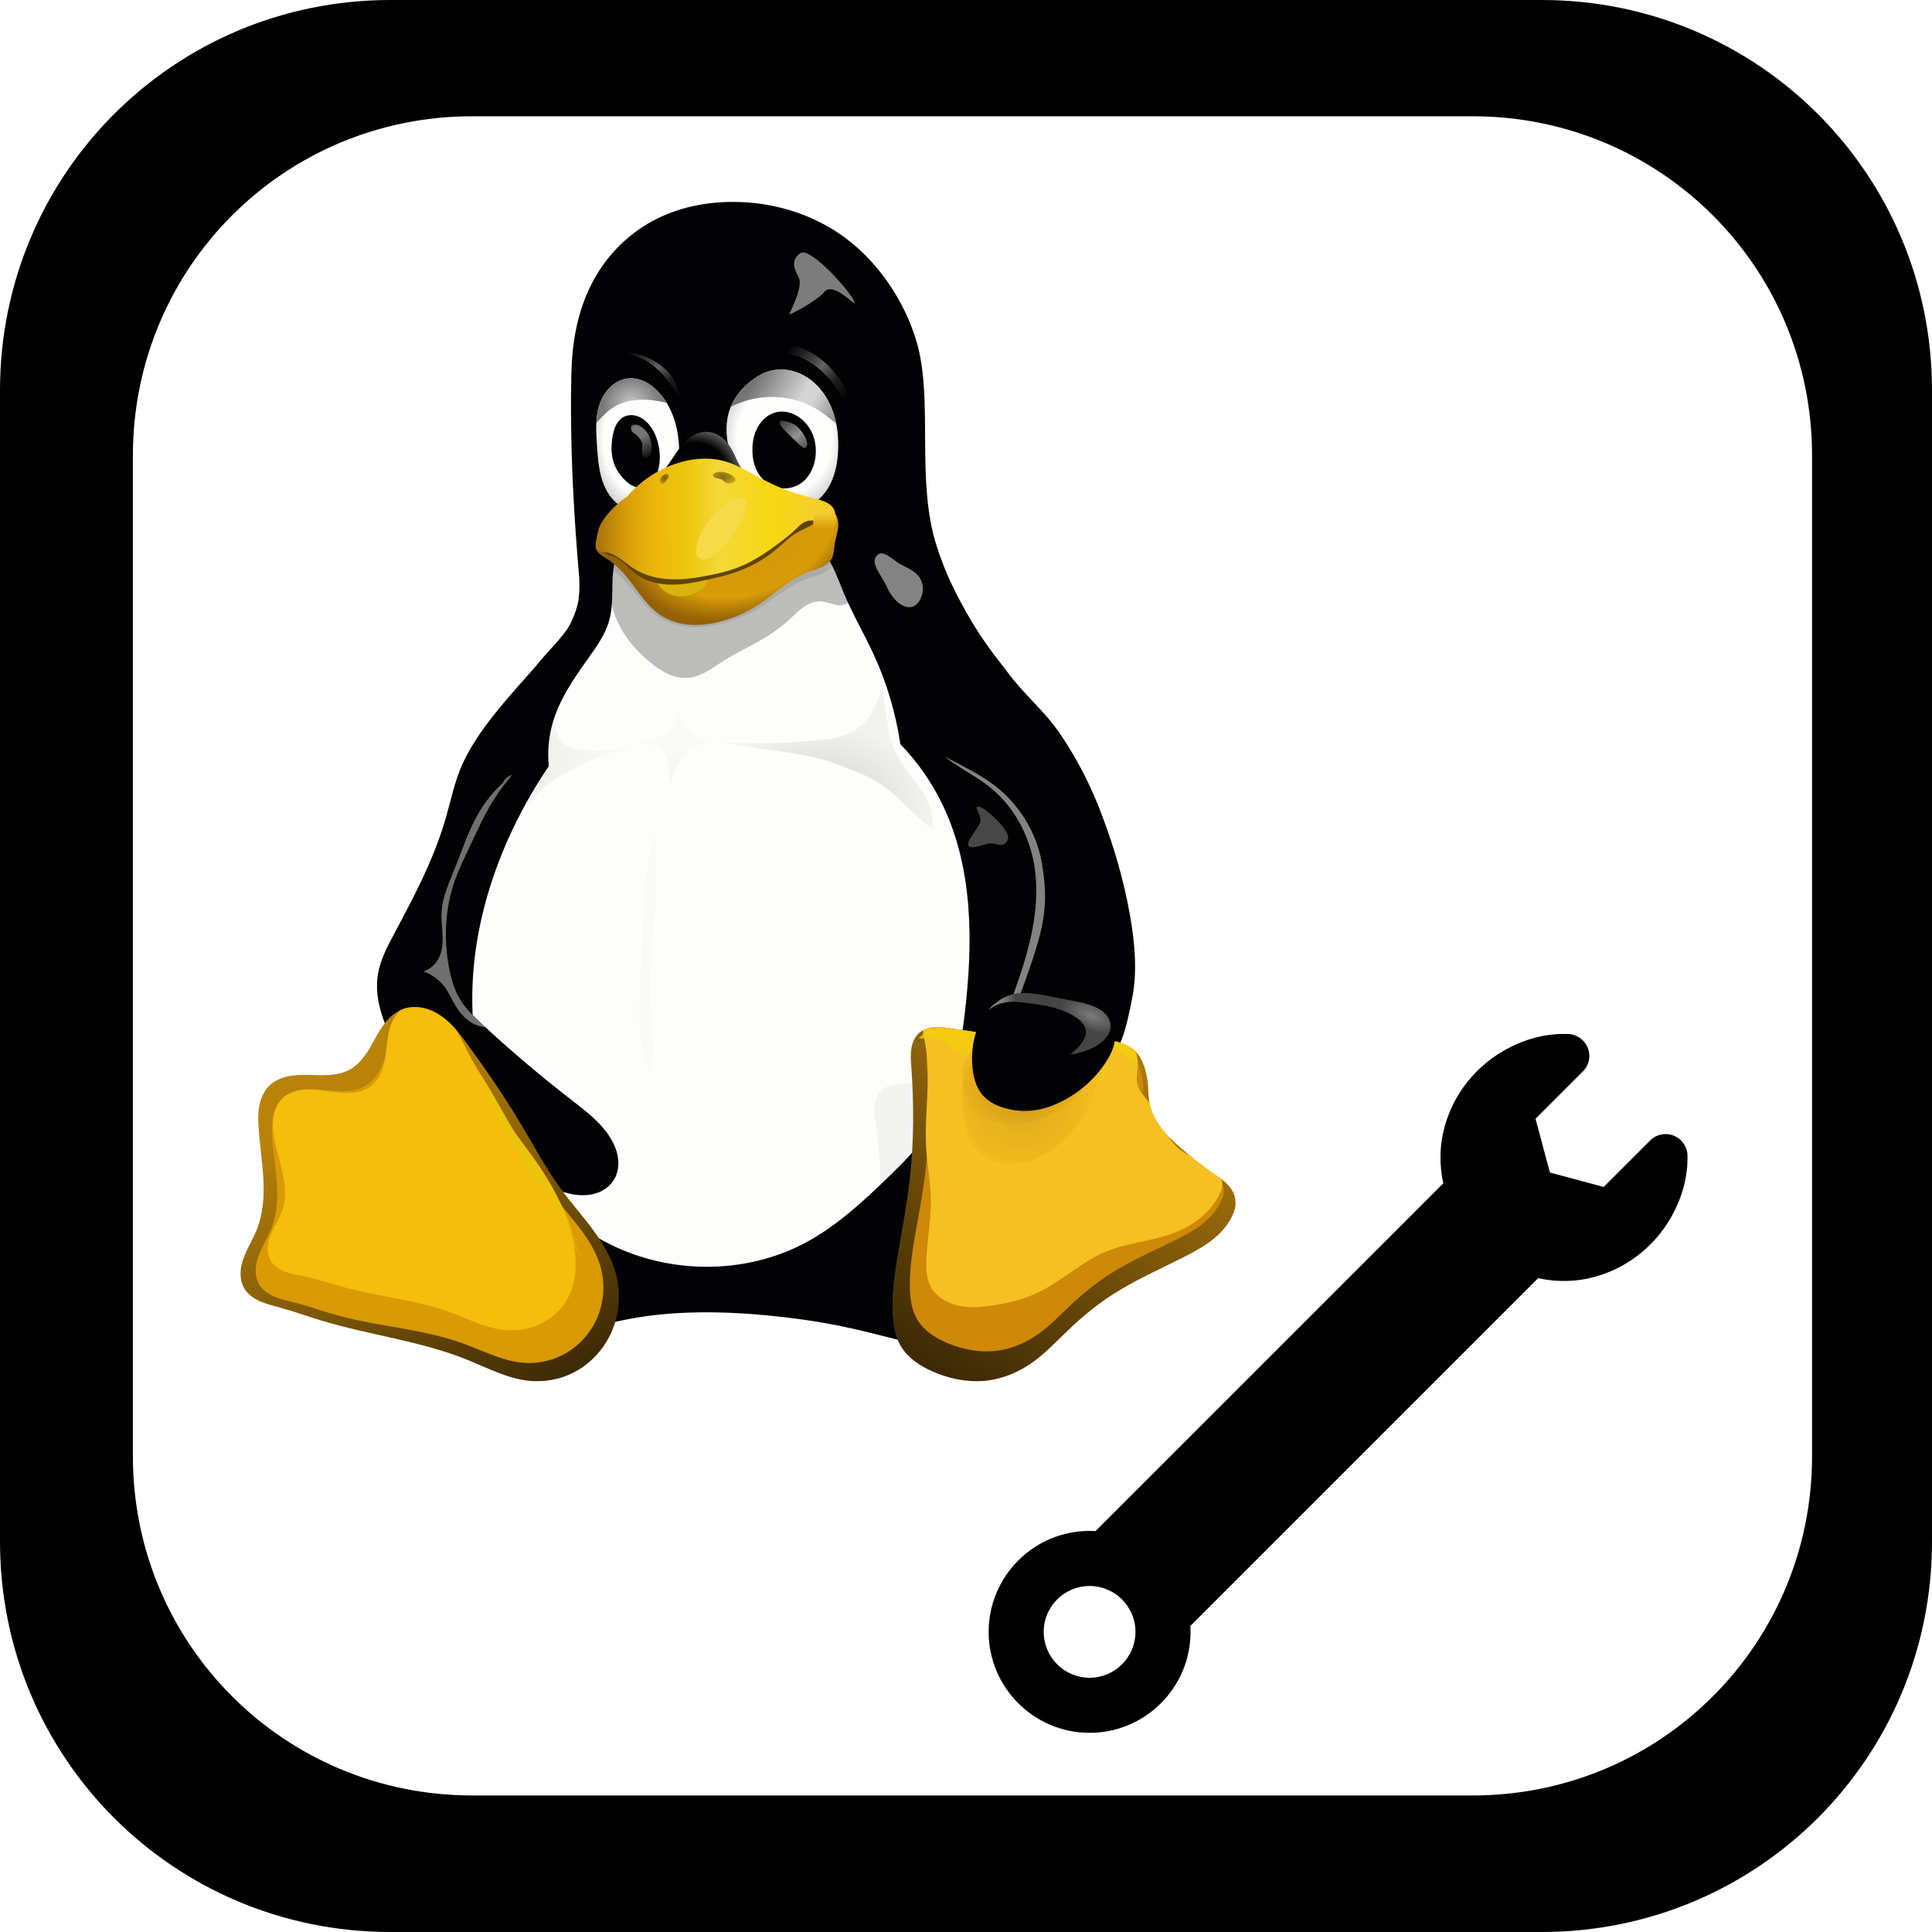 <?xml version="1.0" encoding="UTF-8" standalone="no"?>
<!-- Created with Inkscape (http://www.inkscape.org/) -->

<svg
   width="512"
   height="512"
   viewBox="0 0 135.467 135.467"
   version="1.1"
   id="svg1"
   xml:space="preserve"
   inkscape:version="1.4.2 (ebf0e940d0, 2025-05-08)"
   sodipodi:docname="grecover-base.svg"
   xmlns:inkscape="http://www.inkscape.org/namespaces/inkscape"
   xmlns:sodipodi="http://sodipodi.sourceforge.net/DTD/sodipodi-0.dtd"
   xmlns:xlink="http://www.w3.org/1999/xlink"
   xmlns="http://www.w3.org/2000/svg"
   xmlns:svg="http://www.w3.org/2000/svg"><sodipodi:namedview
     id="namedview1"
     pagecolor="#ffffff"
     bordercolor="#000000"
     borderopacity="0.25"
     inkscape:showpageshadow="2"
     inkscape:pageopacity="0.0"
     inkscape:pagecheckerboard="0"
     inkscape:deskcolor="#d1d1d1"
     inkscape:document-units="mm"
     inkscape:zoom="0.74473916"
     inkscape:cx="418.26725"
     inkscape:cy="263.17939"
     inkscape:window-width="1366"
     inkscape:window-height="710"
     inkscape:window-x="0"
     inkscape:window-y="0"
     inkscape:window-maximized="1"
     inkscape:current-layer="layer1" /><defs
     id="defs1"><linearGradient
       id="gradient_belly_shadow"><stop
         offset="0"
         stop-color="#000000"
         id="stop1" /><stop
         offset="1"
         stop-color="#000000"
         stop-opacity="0.25"
         id="stop2" /></linearGradient><linearGradient
       id="gradient_wing_tip_right_shadow"><stop
         offset="0"
         stop-color="#110800"
         id="stop3" /><stop
         offset="0.59"
         stop-color="#a65a00"
         stop-opacity="0.8"
         id="stop4" /><stop
         offset="1"
         stop-color="#ff921e"
         stop-opacity="0"
         id="stop5" /></linearGradient><linearGradient
       id="gradient_wing_tip_right_glare_1"><stop
         offset="0"
         stop-color="#7c7c7c"
         id="stop6" /><stop
         offset="1"
         stop-color="#7c7c7c"
         stop-opacity="0.33"
         id="stop7" /></linearGradient><linearGradient
       id="gradient_foot_left_layer_1"><stop
         offset="0"
         stop-color="#b98309"
         id="stop10" /><stop
         offset="1"
         stop-color="#382605"
         id="stop11" /></linearGradient><linearGradient
       id="gradient_foot_left_glare"><stop
         offset="0"
         stop-color="#ebc40c"
         id="stop12" /><stop
         offset="1"
         stop-color="#ebc40c"
         stop-opacity="0"
         id="stop13" /></linearGradient><linearGradient
       id="gradient_foot_right_shadow"><stop
         offset="0"
         stop-color="#000000"
         id="stop14" /><stop
         offset="1"
         stop-color="#000000"
         stop-opacity="0"
         id="stop15" /></linearGradient><linearGradient
       id="gradient_foot_right_layer_1"><stop
         offset="0"
         stop-color="#3e2a06"
         id="stop16" /><stop
         offset="1"
         stop-color="#ad780a"
         id="stop17" /></linearGradient><linearGradient
       id="gradient_foot_right_glare"><stop
         offset="0"
         stop-color="#f3cd0c"
         id="stop18" /><stop
         offset="1"
         stop-color="#f3cd0c"
         stop-opacity="0"
         id="stop19" /></linearGradient><linearGradient
       id="gradient_eyeball"><stop
         offset="0"
         stop-color="#fefefc"
         id="stop20" /><stop
         offset="0.75"
         stop-color="#fefefc"
         id="stop21" /><stop
         offset="1"
         stop-color="#d4d4d4"
         id="stop22" /></linearGradient><linearGradient
       id="gradient_pupil_left_glare"><stop
         offset="0"
         stop-color="#757574"
         stop-opacity="0"
         id="stop23" /><stop
         offset="0.25"
         stop-color="#757574"
         id="stop24" /><stop
         offset="0.5"
         stop-color="#757574"
         id="stop25" /><stop
         offset="1"
         stop-color="#757574"
         stop-opacity="0"
         id="stop26" /></linearGradient><linearGradient
       id="gradient_pupil_right_glare_2"><stop
         offset="0"
         stop-color="#949494"
         stop-opacity="0.39"
         id="stop27" /><stop
         offset="0.5"
         stop-color="#949494"
         id="stop28" /><stop
         offset="1"
         stop-color="#949494"
         stop-opacity="0.39"
         id="stop29" /></linearGradient><linearGradient
       id="gradient_eyelid_left"><stop
         offset="0"
         stop-color="#c8c8c8"
         id="stop30" /><stop
         offset="1"
         stop-color="#797978"
         id="stop31" /></linearGradient><linearGradient
       id="gradient_eyelid_right"><stop
         offset="0"
         stop-color="#747474"
         id="stop32" /><stop
         offset="0.13"
         stop-color="#8c8c8c"
         id="stop33" /><stop
         offset="0.25"
         stop-color="#a4a4a4"
         id="stop34" /><stop
         offset="0.5"
         stop-color="#d4d4d4"
         id="stop35" /><stop
         offset="0.62"
         stop-color="#d4d4d4"
         id="stop36" /><stop
         offset="1"
         stop-color="#7c7c7c"
         id="stop37" /></linearGradient><linearGradient
       id="gradient_eyebrow"><stop
         offset="0"
         stop-color="#646464"
         stop-opacity="0"
         id="stop38" /><stop
         offset="0.31"
         stop-color="#646464"
         stop-opacity="0.58"
         id="stop39" /><stop
         offset="0.47"
         stop-color="#646464"
         id="stop40" /><stop
         offset="0.73"
         stop-color="#646464"
         stop-opacity="0.26"
         id="stop41" /><stop
         offset="1"
         stop-color="#646464"
         stop-opacity="0"
         id="stop42" /></linearGradient><linearGradient
       id="gradient_beak_base"><stop
         offset="0"
         stop-color="#020204"
         id="stop43" /><stop
         offset="0.73"
         stop-color="#020204"
         id="stop44" /><stop
         offset="1"
         stop-color="#5c5c5c"
         id="stop45" /></linearGradient><linearGradient
       id="gradient_mandible_lower"><stop
         offset="0"
         stop-color="#d2940a"
         id="stop46" /><stop
         offset="0.75"
         stop-color="#d89c08"
         id="stop47" /><stop
         offset="0.87"
         stop-color="#b67e07"
         id="stop48" /><stop
         offset="1"
         stop-color="#946106"
         id="stop49" /></linearGradient><linearGradient
       id="gradient_mandible_upper"><stop
         offset="0"
         stop-color="#ad780a"
         id="stop50" /><stop
         offset="0.12"
         stop-color="#d89e08"
         id="stop51" /><stop
         offset="0.25"
         stop-color="#edb80b"
         id="stop52" /><stop
         offset="0.39"
         stop-color="#ebc80d"
         id="stop53" /><stop
         offset="0.53"
         stop-color="#f5d838"
         id="stop54" /><stop
         offset="0.77"
         stop-color="#f6d811"
         id="stop55" /><stop
         offset="1"
         stop-color="#f5cd31"
         id="stop56" /></linearGradient><linearGradient
       id="gradient_nares"><stop
         offset="0"
         stop-color="#3a2903"
         id="stop57" /><stop
         offset="0.55"
         stop-color="#735208"
         id="stop58" /><stop
         offset="1"
         stop-color="#ac8c04"
         id="stop59" /></linearGradient><linearGradient
       id="gradient_beak_corner"><stop
         offset="0"
         stop-color="#f5ce2d"
         id="stop60" /><stop
         offset="1"
         stop-color="#d79b08"
         id="stop61" /></linearGradient><radialGradient
       id="fill_belly_shadow_left"
       href="#gradient_belly_shadow"
       xlink:href="#gradient_belly_shadow"
       gradientUnits="userSpaceOnUse"
       cx="0"
       cy="0"
       r="1"
       gradientTransform="matrix(19,0,0,18,61.18,121.19)" /><radialGradient
       id="fill_belly_shadow_right"
       href="#gradient_belly_shadow"
       xlink:href="#gradient_belly_shadow"
       gradientUnits="userSpaceOnUse"
       cx="0"
       cy="0"
       r="1"
       gradientTransform="matrix(23.6,0,0,18,125.74,131.6)" /><radialGradient
       id="fill_belly_shadow_middle"
       href="#gradient_belly_shadow"
       xlink:href="#gradient_belly_shadow"
       gradientUnits="userSpaceOnUse"
       cx="0"
       cy="0"
       r="1"
       gradientTransform="matrix(9.35,0,0,10,94.21,127.47)" /><linearGradient
       id="fill_foot_left_base"
       href="#gradient_foot_left_layer_1"
       xlink:href="#gradient_foot_left_layer_1"
       gradientUnits="userSpaceOnUse"
       x1="23.18"
       y1="193.01"
       x2="64.31"
       y2="262.02" /><linearGradient
       id="fill_foot_left_glare"
       href="#gradient_foot_left_glare"
       xlink:href="#gradient_foot_left_glare"
       gradientUnits="userSpaceOnUse"
       x1="64.47"
       y1="210.83"
       x2="77.41"
       y2="235.21" /><linearGradient
       id="fill_foot_right_shadow"
       href="#gradient_foot_right_shadow"
       xlink:href="#gradient_foot_right_shadow"
       gradientUnits="userSpaceOnUse"
       x1="146.93"
       y1="211.96"
       x2="150.2"
       y2="235.73" /><linearGradient
       id="fill_foot_right_base"
       href="#gradient_foot_right_layer_1"
       xlink:href="#gradient_foot_right_layer_1"
       gradientUnits="userSpaceOnUse"
       x1="151.5"
       y1="253.02"
       x2="192.94"
       y2="185.84" /><linearGradient
       id="fill_foot_right_glare"
       href="#gradient_foot_right_glare"
       xlink:href="#gradient_foot_right_glare"
       gradientUnits="userSpaceOnUse"
       x1="162.81"
       y1="180.67"
       x2="161.59"
       y2="191.64" /><radialGradient
       id="fill_wing_tip_right_shadow_lower"
       href="#gradient_wing_tip_right_shadow"
       xlink:href="#gradient_wing_tip_right_shadow"
       gradientUnits="userSpaceOnUse"
       cx="0"
       cy="0"
       r="1"
       gradientTransform="matrix(18.99,5.088,-5.342,19.937,169.71,194.53)" /><radialGradient
       id="fill_wing_tip_right_shadow_upper"
       href="#gradient_wing_tip_right_shadow"
       xlink:href="#gradient_wing_tip_right_shadow"
       gradientUnits="userSpaceOnUse"
       cx="0"
       cy="0"
       r="1"
       gradientTransform="matrix(19.722,-0.834,0.627,14.847,169.71,189.89)" /><radialGradient
       id="fill_wing_tip_right_glare_1"
       href="#gradient_wing_tip_right_glare_1"
       xlink:href="#gradient_wing_tip_right_glare_1"
       gradientUnits="userSpaceOnUse"
       cx="0"
       cy="0"
       r="1"
       gradientTransform="matrix(6.374,2.771,-1.28,2.944,184.65,176.62)" /><linearGradient
       id="fill_wing_tip_right_glare_2"
       href="#gradient_wing_tip_right_glare_1"
       xlink:href="#gradient_wing_tip_right_glare_1"
       gradientUnits="userSpaceOnUse"
       x1="165.69"
       y1="173.58"
       x2="168.27"
       y2="173.47" /><radialGradient
       id="fill_eyeball_left"
       href="#gradient_eyeball"
       xlink:href="#gradient_eyeball"
       gradientUnits="userSpaceOnUse"
       cx="0"
       cy="0"
       r="1"
       gradientTransform="matrix(10.239,-0.107,0.164,15.679,86.49,51.41)" /><linearGradient
       id="fill_pupil_left_glare"
       href="#gradient_pupil_left_glare"
       xlink:href="#gradient_pupil_left_glare"
       gradientUnits="userSpaceOnUse"
       x1="84.29"
       y1="46.64"
       x2="89.32"
       y2="55.63" /><radialGradient
       id="fill_eyelid_left"
       href="#gradient_eyelid_left"
       xlink:href="#gradient_eyelid_left"
       gradientUnits="userSpaceOnUse"
       cx="0"
       cy="0"
       r="1"
       gradientTransform="matrix(6.167,-1.015,0.937,5.693,84.89,43.74)" /><linearGradient
       id="fill_eyebrow_left"
       href="#gradient_eyebrow"
       xlink:href="#gradient_eyebrow"
       gradientUnits="userSpaceOnUse"
       x1="83.59"
       y1="32.51"
       x2="94.48"
       y2="43.63" /><radialGradient
       id="fill_eyeball_right"
       href="#gradient_eyeball"
       xlink:href="#gradient_eyeball"
       gradientUnits="userSpaceOnUse"
       cx="0"
       cy="0"
       r="1"
       gradientTransform="matrix(13.633,-0.428,0.493,15.672,118.06,51.41)" /><linearGradient
       id="fill_pupil_right_glare"
       href="#gradient_pupil_right_glare_2"
       xlink:href="#gradient_pupil_right_glare_2"
       gradientUnits="userSpaceOnUse"
       x1="117.87"
       y1="47.25"
       x2="123.66"
       y2="54.11" /><linearGradient
       id="fill_eyelid_right"
       href="#gradient_eyelid_right"
       xlink:href="#gradient_eyelid_right"
       gradientUnits="userSpaceOnUse"
       x1="112.9"
       y1="36.23"
       x2="131.32"
       y2="47.01" /><linearGradient
       id="fill_eyebrow_right"
       href="#gradient_eyebrow"
       xlink:href="#gradient_eyebrow"
       gradientUnits="userSpaceOnUse"
       x1="119.16"
       y1="31.56"
       x2="131.42"
       y2="43.14" /><radialGradient
       id="fill_beak_base"
       href="#gradient_beak_base"
       xlink:href="#gradient_beak_base"
       gradientUnits="userSpaceOnUse"
       cx="0"
       cy="0"
       r="1"
       gradientTransform="matrix(9.255,-6.724,6.101,8.398,97.64,60.12)" /><radialGradient
       id="fill_mandible_lower_base"
       href="#gradient_mandible_lower"
       xlink:href="#gradient_mandible_lower"
       gradientUnits="userSpaceOnUse"
       cx="0"
       cy="0"
       r="1"
       gradientTransform="matrix(25.101,-10.346,7.267,17.631,109.77,70.61)" /><linearGradient
       id="fill_mandible_upper_base"
       href="#gradient_mandible_upper"
       xlink:href="#gradient_mandible_upper"
       gradientUnits="userSpaceOnUse"
       x1="78.09"
       y1="69.26"
       x2="126.77"
       y2="68.88" /><radialGradient
       id="fill_naris_left"
       href="#gradient_nares"
       xlink:href="#gradient_nares"
       gradientUnits="userSpaceOnUse"
       cx="0"
       cy="0"
       r="1"
       gradientTransform="matrix(1.32,0,0,1.42,92.11,59.88)" /><radialGradient
       id="fill_naris_right"
       href="#gradient_nares"
       xlink:href="#gradient_nares"
       gradientUnits="userSpaceOnUse"
       cx="0"
       cy="0"
       r="1"
       gradientTransform="matrix(2.78,0,0,1.62,104.65,59.7)" /><linearGradient
       id="fill_beak_corner"
       href="#gradient_beak_corner"
       xlink:href="#gradient_beak_corner"
       gradientUnits="userSpaceOnUse"
       x1="126.74"
       y1="67.49"
       x2="126.74"
       y2="71.09" /><filter
       id="blur_belly_shadow_left"
       x="-0.05"
       y="-0.046"
       width="1.1"
       height="1.092"><feGaussianBlur
         stdDeviation="0.64 0.55"
         id="feGaussianBlur61" /></filter><filter
       id="blur_belly_shadow_right"
       x="-0.051"
       y="-0.073"
       width="1.101"
       height="1.146"><feGaussianBlur
         stdDeviation="0.98"
         id="feGaussianBlur62" /></filter><filter
       id="blur_belly_shadow_middle"
       x="-0.087"
       y="-0.082"
       width="1.175"
       height="1.163"><feGaussianBlur
         stdDeviation="0.68"
         id="feGaussianBlur63" /></filter><filter
       id="blur_belly_shadow_lower"
       x="-0.82"
       width="2.639"
       y="-0.058"
       height="1.116"><feGaussianBlur
         stdDeviation="1.25"
         id="feGaussianBlur64" /></filter><filter
       id="blur_belly_glare"
       x="-0.492"
       width="1.984"
       y="-0.593"
       height="2.186"><feGaussianBlur
         stdDeviation="1.78 2.19"
         id="feGaussianBlur65" /></filter><filter
       id="blur_head_glare"
       x="-0.293"
       width="1.585"
       y="-0.309"
       height="1.617"><feGaussianBlur
         stdDeviation="1.73"
         id="feGaussianBlur66" /></filter><filter
       id="blur_neck_glare"
       x="-0.178"
       width="1.357"
       y="-0.16"
       height="1.32"><feGaussianBlur
         stdDeviation="0.78"
         id="feGaussianBlur67" /></filter><filter
       id="blur_wing_left_glare"
       x="-0.101"
       width="1.203"
       y="-0.043"
       height="1.086"><feGaussianBlur
         stdDeviation="0.98"
         id="feGaussianBlur68" /></filter><filter
       id="blur_wing_right_glare"
       x="-0.118"
       width="1.236"
       y="-0.04"
       height="1.08"><feGaussianBlur
         stdDeviation="1.19 1.17"
         id="feGaussianBlur69" /></filter><filter
       id="blur_foot_left_layer_1"
       x="-0.107"
       width="1.215"
       y="-0.108"
       height="1.217"><feGaussianBlur
         stdDeviation="3.38"
         id="feGaussianBlur70" /></filter><filter
       id="blur_foot_left_layer_2"
       x="-0.075"
       y="-0.07"
       width="1.151"
       height="1.139"><feGaussianBlur
         stdDeviation="2.1 2.06"
         id="feGaussianBlur71" /></filter><filter
       id="blur_foot_left_glare"
       x="-0.034"
       y="-0.019"
       width="1.068"
       height="1.037"><feGaussianBlur
         stdDeviation="0.32"
         id="feGaussianBlur72" /></filter><filter
       id="blur_foot_right_shadow"
       x="-0.076"
       y="-0.068"
       width="1.152"
       height="1.136"><feGaussianBlur
         stdDeviation="1.95 1.9"
         id="feGaussianBlur73" /></filter><filter
       id="blur_foot_right_layer_1"
       x="-0.145"
       width="1.29"
       y="-0.143"
       height="1.286"><feGaussianBlur
         stdDeviation="4.12"
         id="feGaussianBlur74" /></filter><filter
       id="blur_foot_right_layer_2"
       x="-0.115"
       width="1.23"
       y="-0.125"
       height="1.25"><feGaussianBlur
         stdDeviation="3.12 3.37"
         id="feGaussianBlur75" /></filter><filter
       id="blur_foot_right_glare"
       x="-0.021"
       width="1.042"
       y="-0.128"
       height="1.257"><feGaussianBlur
         stdDeviation="0.41"
         id="feGaussianBlur76" /></filter><filter
       id="blur_wing_tip_right_shadow_lower"
       x="-0.2"
       width="1.401"
       y="-0.234"
       height="1.468"><feGaussianBlur
         stdDeviation="2.45"
         id="feGaussianBlur77" /></filter><filter
       id="blur_wing_tip_right_shadow_upper"
       x="-0.092"
       width="1.183"
       y="-0.107"
       height="1.214"><feGaussianBlur
         stdDeviation="1.12 0.81"
         id="feGaussianBlur78" /></filter><filter
       id="blur_wing_tip_right_glare"
       x="-0.07"
       width="1.14"
       y="-0.15"
       height="1.3"><feGaussianBlur
         stdDeviation="0.88"
         id="feGaussianBlur79" /></filter><filter
       id="blur_pupil_left_glare"
       x="-0.233"
       width="1.467"
       y="-0.145"
       height="1.291"><feGaussianBlur
         stdDeviation="0.44"
         id="feGaussianBlur80" /></filter><filter
       id="blur_eyebrow_left"
       x="-0.024"
       y="-0.027"
       width="1.048"
       height="1.053"><feGaussianBlur
         stdDeviation="0.12"
         id="feGaussianBlur81" /></filter><filter
       id="blur_pupil_right_glare"
       x="-0.18"
       width="1.359"
       y="-0.182"
       height="1.365"><feGaussianBlur
         stdDeviation="0.45"
         id="feGaussianBlur82" /></filter><filter
       id="blur_eyebrow_right"
       x="-0.024"
       y="-0.026"
       width="1.047"
       height="1.051"><feGaussianBlur
         stdDeviation="0.13"
         id="feGaussianBlur83" /></filter><filter
       id="blur_beak_shadow_lower"
       x="-0.076"
       width="1.152"
       y="-0.129"
       height="1.258"><feGaussianBlur
         stdDeviation="1.75"
         id="feGaussianBlur84" /></filter><filter
       id="blur_beak_shadow_upper"
       x="-0.036"
       y="-0.074"
       width="1.073"
       height="1.148"><feGaussianBlur
         stdDeviation="0.8 0.74"
         id="feGaussianBlur85" /></filter><filter
       id="blur_mandible_lower_glare"
       x="-0.154"
       width="1.309"
       y="-0.211"
       height="1.421"><feGaussianBlur
         stdDeviation="0.77"
         id="feGaussianBlur86" /></filter><filter
       id="blur_mandible_upper_shadow"
       x="-0.034"
       y="-0.079"
       width="1.068"
       height="1.158"><feGaussianBlur
         stdDeviation="0.65"
         id="feGaussianBlur87" /></filter><filter
       id="blur_mandible_upper_glare"
       x="-0.161"
       width="1.321"
       y="-0.13"
       height="1.26"><feGaussianBlur
         stdDeviation="0.73"
         id="feGaussianBlur88" /></filter><filter
       id="blur_naris_left"
       x="-0.122"
       width="1.245"
       y="-0.111"
       height="1.222"><feGaussianBlur
         stdDeviation="0.1"
         id="feGaussianBlur89" /></filter><filter
       id="blur_naris_right"
       x="-0.049"
       y="-0.093"
       width="1.098"
       height="1.187"><feGaussianBlur
         stdDeviation="0.1"
         id="feGaussianBlur90" /></filter><filter
       id="blur_beak_corner"
       x="-0.111"
       width="1.222"
       y="-0.091"
       height="1.181"><feGaussianBlur
         stdDeviation="0.23"
         id="feGaussianBlur91" /></filter><clipPath
       id="clip_body"><use
         href="#body_base"
         xlink:href="#body_base"
         id="use91" /></clipPath><clipPath
       id="clip_wing_left"><use
         href="#wing_left_base"
         xlink:href="#wing_left_base"
         id="use92" /></clipPath><clipPath
       id="clip_wing_right"><use
         href="#wing_right_base"
         xlink:href="#wing_right_base"
         id="use93" /></clipPath><clipPath
       id="clip_foot_left"><use
         href="#foot_left_base"
         xlink:href="#foot_left_base"
         id="use94" /></clipPath><clipPath
       id="clip_foot_right"><use
         href="#foot_right_base"
         xlink:href="#foot_right_base"
         id="use95" /></clipPath><clipPath
       id="clip_wing_tip_right"><use
         href="#wing_tip_right_base"
         xlink:href="#wing_tip_right_base"
         id="use96" /></clipPath><clipPath
       id="clip_eye_left"><use
         href="#eyeball_left"
         xlink:href="#eyeball_left"
         id="use97" /></clipPath><clipPath
       id="clip_pupil_left"><use
         href="#pupil_left_base"
         xlink:href="#pupil_left_base"
         id="use98" /></clipPath><clipPath
       id="clip_eye_right"><use
         href="#eyeball_right"
         xlink:href="#eyeball_right"
         id="use99" /></clipPath><clipPath
       id="clip_pupil_right"><use
         href="#pupil_right_base"
         xlink:href="#pupil_right_base"
         id="use100" /></clipPath><clipPath
       id="clip_mandible_lower"><use
         href="#mandible_lower_base"
         xlink:href="#mandible_lower_base"
         id="use101" /></clipPath><clipPath
       id="clip_mandible_upper"><use
         href="#mandible_upper_base"
         xlink:href="#mandible_upper_base"
         id="use102" /></clipPath><clipPath
       id="clip_beak"><use
         href="#mandible_lower_base"
         xlink:href="#mandible_lower_base"
         id="use103" /><use
         href="#mandible_upper_base"
         xlink:href="#mandible_upper_base"
         id="use104" /></clipPath><path
       id="path_wing_tip_right_glare"
       d="m 168.89,171.07 c -0.47,0.03 -0.93,0.08 -1.4,0.17 -2.99,0.53 -5.73,2.42 -7.27,5.03 -1.09,1.85 -1.58,4.03 -1.43,6.17 0.07,-1.5 0.46,-2.97 1.19,-4.28 1.23,-2.23 3.47,-3.91 5.98,-4.37 1.54,-0.28 3.13,-0.11 4.68,0.08 1.5,0.19 3,0.39 4.47,0.7 2.28,0.5 4.53,1.26 6.44,2.59 0.44,0.31 0.86,0.66 1.21,1.08 0.35,0.41 0.62,0.89 0.73,1.42 0.15,0.78 -0.07,1.6 -0.46,2.29 -0.39,0.7 -0.92,1.3 -1.48,1.86 -0.46,0.46 -0.94,0.89 -1.43,1.32 2.21,-0.43 4.44,-1.03 6.28,-2.31 0.77,-0.55 1.48,-1.2 1.94,-2.02 0.46,-0.83 0.65,-1.83 0.43,-2.75 -0.16,-0.62 -0.5,-1.19 -0.92,-1.67 -0.42,-0.48 -0.93,-0.87 -1.45,-1.24 -2.31,-1.62 -5.01,-2.65 -7.81,-2.99 -1.8,-0.33 -3.61,-0.61 -5.42,-0.83 -1.41,-0.18 -2.86,-0.33 -4.28,-0.25 z" /><filter
       style="color-interpolation-filters:sRGB;"
       inkscape:label="Silhouette"
       id="filter236"
       x="-0"
       y="-9.3749998e-05"
       width="1"
       height="1"><feFlood
         flood-opacity="1"
         flood-color="rgb(0,0,0)"
         result="flood"
         id="feFlood236" /><feComposite
         in="flood"
         in2="SourceGraphic"
         operator="in"
         result="composite"
         id="feComposite236" /><feGaussianBlur
         stdDeviation="0.01"
         id="feGaussianBlur236" /></filter></defs><g
     inkscape:label="Layer 1"
     inkscape:groupmode="layer"
     id="layer1"><path
       id="rect1"
       style="fill:#000000;stroke-width:0.265"
       d="M 27.37 0 C 12.207 -5.0132737e-15 1.6941007e-16 12.207 0 27.37 L 0 108.096 C -5.0132737e-15 123.26 12.207 135.467 27.37 135.467 L 108.096 135.467 C 123.26 135.467 135.467 123.26 135.467 108.096 L 135.467 27.37 C 135.467 12.207 123.26 1.6941007e-16 108.096 0 L 27.37 0 z M 33.107 8.153 L 103.268 8.153 C 116.447 8.153 127.057 18.763 127.057 31.942 L 127.057 102.104 C 127.057 115.283 116.447 125.893 103.268 125.893 L 33.107 125.893 C 19.927 125.893 9.318 115.283 9.318 102.104 L 9.318 31.942 C 9.318 18.763 19.927 8.153 33.107 8.153 z " /><g
       id="tux"
       transform="matrix(0.323,0,0,0.323,16.866,14.158)"
       style="filter:url(#filter236)"><g
         id="body"><path
           id="body_base"
           fill="#020204"
           d="m 106.95,0 c -6,0 -12.02,1.18 -17.46,4.12 -5.78,3.11 -10.52,8.09 -13.43,13.97 -2.92,5.88 -4.06,12.16 -4.24,19.08 -0.33,13.14 0.3,26.92 1.29,39.41 0.26,3.8 0.74,6.02 0.25,9.93 -1.62,8.3 -8.88,13.88 -12.76,21.17 -4.27,8.04 -6.07,17.13 -9.29,25.65 -2.95,7.79 -7.09,15.1 -9.88,22.95 -3.91,10.97 -5.08,23.03 -2.5,34.39 1.97,8.66 6.08,16.78 11.62,23.73 -0.8,1.44 -1.58,2.91 -2.4,4.34 -2.57,4.43 -5.71,8.64 -7.17,13.55 -0.73,2.45 -1.02,5.07 -0.55,7.59 0.47,2.52 1.75,4.93 3.75,6.53 1.31,1.04 2.9,1.72 4.53,2.1 1.63,0.37 3.32,0.46 5,0.43 6.37,-0.14 12.55,-2.07 18.71,-3.69 3.66,-0.96 7.34,-1.81 11.03,-2.58 13.14,-2.69 27.8,-1.61 39.99,0.15 4.13,0.63 8.23,1.44 12.29,2.43 6.36,1.54 12.69,3.5 19.23,3.69 1.72,0.05 3.46,-0.03 5.14,-0.4 1.68,-0.38 3.31,-1.06 4.65,-2.13 2.01,-1.6 3.29,-4.02 3.76,-6.54 0.47,-2.52 0.18,-5.15 -0.56,-7.61 -1.48,-4.92 -4.65,-9.11 -7.27,-13.52 -1.04,-1.75 -2,-3.53 -3.03,-5.28 7.9,-8.87 14.26,-19.13 17.94,-30.4 4.01,-12.3 4.75,-25.55 3.06,-38.38 -1.69,-12.83 -5.76,-25.27 -11.11,-37.05 -6.72,-14.76 -12.37,-20.1 -16.47,-33.07 -4.42,-14.02 -0.77,-30.61 -4.06,-43.32 -1.17,-4.32 -3.04,-8.45 -5.45,-12.23 -2.82,-4.43 -6.4,-8.39 -10.65,-11.47 C 124.13,2.62 115.61,0 106.95,0 Z" /><path
           id="belly"
           fill="#fdfdfb"
           d="m 83.13,74 c -0.9,1.13 -1.48,2.49 -1.84,3.89 -0.35,1.4 -0.48,2.85 -0.54,4.3 -0.11,2.89 0.07,5.83 -0.7,8.62 -0.82,2.98 -2.65,5.57 -4.44,8.08 -3.11,4.36 -6.25,8.84 -7.78,13.97 -0.93,3.1 -1.24,6.39 -0.91,9.62 -3.47,5.1 -6.48,10.53 -8.98,16.18 -3.78,8.57 -6.37,17.69 -7.28,27.01 -1.12,11.41 0.34,23.15 4.85,33.69 3.25,7.63 8.11,14.6 14.38,20.04 3.18,2.76 6.72,5.11 10.5,6.97 13.11,6.45 29.31,6.46 42.2,-0.41 6.74,-3.59 12.43,-8.84 17.91,-14.15 3.3,-3.2 6.59,-6.48 9.11,-10.32 4.85,-7.41 6.54,-16.41 7.59,-25.2 1.83,-15.36 1.89,-31.6 -4.85,-45.53 -2.32,-4.8 -5.41,-9.22 -9.12,-13.05 -0.98,-6.7 -2.93,-13.27 -5.76,-19.42 -2.05,-4.45 -4.54,-8.68 -6.44,-13.18 -0.78,-1.85 -1.46,-3.75 -2.32,-5.56 -0.87,-1.81 -1.93,-3.55 -3.39,-4.94 -1.48,-1.42 -3.33,-2.43 -5.28,-3.07 -1.95,-0.65 -4.01,-0.94 -6.06,-1.04 -4.11,-0.21 -8.22,0.33 -12.33,0.16 -3.27,-0.13 -6.53,-0.7 -9.8,-0.51 -1.63,0.1 -3.26,0.39 -4.78,1.01 -1.52,0.61 -2.92,1.56 -3.94,2.84 z" /><g
           id="body_self_shadows"><path
             id="belly_shadow_left"
             opacity="0.25"
             fill="url(#fill_belly_shadow_left)"
             filter="url(#blur_belly_shadow_left)"
             clip-path="url(#clip_body)"
             d="m 68.67,115.18 c 0.87,1.31 -0.55,5.84 19.86,2.94 0,0 -3.59,0.39 -7.12,1.21 -5.49,1.84 -10.27,3.89 -13.97,6.61 -3.65,2.7 -6.33,6.21 -9.68,9.22 0,0 5.43,-9.92 6.78,-12.91 1.36,-2.99 -0.22,-2.85 0.85,-7.25 1.07,-4.4 3.69,-8.63 3.69,-8.63 0,0 -2.14,6.22 -0.41,8.81 z"
             style="fill:url(#fill_belly_shadow_left)" /><path
             id="belly_shadow_right"
             opacity="0.42"
             fill="url(#fill_belly_shadow_right)"
             filter="url(#blur_belly_shadow_right)"
             clip-path="url(#clip_body)"
             d="m 134.28,113.99 c -4.16,2.9 -6.6,2.56 -11.64,3.12 -5.05,0.57 -18.7,0.36 -18.7,0.36 0,0 1.97,-0.03 6.36,0.78 4.38,0.82 13.31,1.6 18.34,3.51 5.04,1.92 6.87,2.47 9.93,4.4 4.35,2.75 7.55,7.06 11.71,10.08 0,0 0.2,-4 -1.48,-6.99 -1.68,-2.99 -6.2,-7.7 -7.53,-12.1 -1.32,-4.4 -1.96,-13.04 -1.96,-13.04 0,0 -0.88,6.99 -5.03,9.88 z"
             style="fill:url(#fill_belly_shadow_right)" /><path
             id="belly_shadow_middle"
             opacity="0.2"
             fill="url(#fill_belly_shadow_middle)"
             filter="url(#blur_belly_shadow_middle)"
             clip-path="url(#clip_body)"
             d="m 95.17,107.81 c -0.16,1.25 -0.36,2.5 -0.6,3.74 -0.12,0.61 -0.26,1.22 -0.48,1.8 -0.23,0.58 -0.56,1.14 -1.02,1.55 -0.41,0.37 -0.9,0.62 -1.4,0.85 -1.94,0.88 -4.01,1.47 -6.12,1.74 0.84,0.06 1.68,0.14 2.53,0.23 0.53,0.06 1.06,0.12 1.57,0.25 0.52,0.14 1.03,0.34 1.46,0.65 0.47,0.35 0.84,0.82 1.12,1.34 0.55,1.02 0.73,2.2 0.83,3.37 0.13,1.48 0.14,2.98 0.03,4.46 0.1,-0.99 0.31,-1.98 0.62,-2.92 0.57,-1.72 1.47,-3.32 2.69,-4.65 0.49,-0.52 1.02,-1.01 1.6,-1.42 1.79,-1.26 4.07,-1.81 6.24,-1.51 -2.21,0.09 -4.44,-0.6 -6.2,-1.93 -0.9,-0.68 -1.68,-1.52 -2.22,-2.5 -0.84,-1.52 -1.08,-3.37 -0.65,-5.05 z"
             style="fill:url(#fill_belly_shadow_middle)" /><path
             id="belly_shadow_lower"
             opacity="0.11"
             fill="#000000"
             filter="url(#blur_belly_shadow_lower)"
             clip-path="url(#clip_body)"
             d="m 89.85,137.14 c -1.06,4.03 -1.79,8.15 -2.17,12.31 -0.55,5.87 -0.42,11.78 -0.74,17.67 -0.26,4.99 -0.85,10.04 0.02,14.97 0.41,2.35 1.15,4.64 2.2,6.78 0.16,-0.82 0.29,-1.64 0.36,-2.47 0.37,-4 -0.3,-8.01 -0.53,-12.01 -0.4,-7.02 0.57,-14.04 0.97,-21.06 0.3,-5.39 0.27,-10.8 -0.11,-16.19 z" /></g><g
           id="body_glare"><path
             id="belly_glare"
             opacity="0.75"
             fill="#7c7c7c"
             filter="url(#blur_belly_glare)"
             clip-path="url(#clip_body)"
             d="m 160.08,131.23 c 1.03,-0.16 7.34,5.21 6.48,7.21 -0.86,1.99 -2.49,0.79 -3.65,0.8 -1.16,0.02 -4.33,1.46 -4.86,0.55 -0.54,-0.91 1.4,-3.03 2.41,-4.81 0.82,-1.43 -1.4,-3.59 -0.38,-3.75 z" /><path
             id="head_glare"
             fill="#7c7c7c"
             filter="url(#blur_head_glare)"
             clip-path="url(#clip_body)"
             d="m 121.52,11.12 c -2.21,1.56 -1.25,3.51 -0.3,5.46 0.95,1.96 -2.09,7.59 -2.12,7.83 -0.03,0.24 5.98,-2.85 7.62,-4.87 1.94,-2.37 6.83,3.22 6.56,2.37 0.01,-1.52 -9.55,-12.34 -11.76,-10.79 z" /><path
             id="neck_glare"
             fill="#838384"
             filter="url(#blur_neck_glare)"
             clip-path="url(#clip_body)"
             d="m 138.27,76.63 c -1.86,1.7 0.88,4.25 2.17,7.24 0.81,1.86 3.04,4.49 5.2,4.07 1.63,-0.32 2.63,-2.66 2.48,-4.3 -0.3,-3.18 -2.98,-3.93 -4.93,-5.02 -1.54,-0.86 -3.61,-3.18 -4.92,-1.99 z" /></g></g><g
         id="wings"><g
           id="wing_left"><path
             id="wing_left_base"
             fill="#020204"
             d="m 63.98,100.91 c -6.1,6.92 -12.37,13.63 -15.81,21.12 -1.71,3.8 -2.51,7.93 -3.68,11.93 -1.32,4.54 -3.12,8.94 -5.14,13.22 -1.87,3.95 -3.93,7.81 -5.98,11.66 -1.5,2.81 -3.02,5.67 -3.54,8.81 -0.41,2.48 -0.18,5.04 0.46,7.47 0.63,2.43 1.64,4.75 2.79,6.98 4.88,9.55 12.21,17.77 20.89,24.07 3.94,2.85 8.15,5.32 12.58,7.35 2.4,1.09 4.92,2.07 7.56,2.11 1.32,0.03 2.65,-0.19 3.86,-0.72 1.2,-0.53 2.28,-1.38 3,-2.49 0.88,-1.36 1.18,-3.05 1,-4.66 -0.18,-1.61 -0.81,-3.15 -1.65,-4.53 -2.06,-3.38 -5.31,-5.83 -8.44,-8.25 -6.76,-5.23 -13.29,-10.76 -19.55,-16.58 -1.76,-1.65 -3.53,-3.34 -4.76,-5.42 -1.2,-2.02 -1.85,-4.32 -2.29,-6.63 -1.21,-6.33 -0.9,-12.99 1.25,-19.07 0.85,-2.38 1.96,-4.65 3.04,-6.93 1.86,-3.95 3.62,-7.98 6.07,-11.6 3.05,-4.51 7.13,-8.33 9.61,-13.17 2.1,-4.09 2.95,-8.68 3.76,-13.2 0.64,-3.54 1.85,-7 2.47,-10.54 -1.21,2.3 -5.11,6.07 -7.5,9.07 z" /><path
             id="wing_left_glare"
             opacity="0.95"
             fill="#7c7c7c"
             filter="url(#blur_wing_left_glare)"
             clip-path="url(#clip_wing_left)"
             d="m 56.96,126.1 c -2,1.84 -3.73,3.97 -5.13,6.31 -2.3,3.84 -3.65,8.16 -5.33,12.31 -1.24,3.09 -2.69,6.2 -2.86,9.53 -0.09,1.71 0.16,3.42 0.22,5.13 0.06,1.71 -0.1,3.49 -0.94,4.98 -0.7,1.25 -1.87,2.23 -3.22,2.71 1.83,0.61 3.45,1.79 4.6,3.33 0.96,1.3 1.58,2.81 2.41,4.18 0.68,1.12 1.51,2.16 2.54,2.97 1.02,0.82 2.25,1.4 3.54,1.56 1.79,0.23 3.65,-0.36 4.97,-1.58 -1.66,-15.55 -0.14,-31.42 4.44,-46.37 0.29,-0.94 0.59,-1.89 0.67,-2.87 0.07,-0.99 -0.12,-2.03 -0.72,-2.81 -0.31,-0.42 -0.74,-0.75 -1.23,-0.96 -0.48,-0.2 -1.02,-0.28 -1.54,-0.21 -0.52,0.06 -1.03,0.26 -1.45,0.57 -0.42,0.32 -0.76,0.74 -0.97,1.22 z" /></g><g
           id="wing_right"><path
             id="wing_right_base"
             fill="#020204"
             d="m 162.76,127.12 c 5.24,4.22 8.57,10.59 9.6,17.24 0.8,5.18 0.28,10.51 -0.89,15.62 -1.17,5.12 -2.97,10.06 -4.77,15 -0.71,1.96 -1.43,3.95 -1.71,6.02 -0.29,2.08 -0.11,4.27 0.89,6.11 1.15,2.11 3.29,3.56 5.59,4.24 2.27,0.68 4.72,0.66 7.02,0.09 2.3,-0.57 6.17,-1.31 8.04,-2.77 4.75,-3.69 5.88,-10.1 7.01,-15.72 1.17,-5.87 0.6,-12.02 -0.43,-17.95 -1.41,-8.09 -3.78,-15.99 -6.79,-23.62 -2.22,-5.62 -5.06,-10.98 -8.44,-15.96 -3.32,-4.89 -8.02,-8.7 -11.5,-13.48 -1.21,-1.66 -2.66,-3.38 -3.84,-5.06 -2.56,-3.62 -1.98,-2.94 -3.57,-5.29 -1.15,-1.7 -2.97,-2.28 -4.88,-3.02 -1.92,-0.74 -4.06,-0.96 -6.04,-0.41 -2.6,0.73 -4.73,2.79 -5.86,5.24 -1.13,2.46 -1.33,5.28 -0.89,7.95 0.57,3.44 2.14,6.64 3.92,9.64 2,3.39 4.32,6.66 7.35,9.18 3.16,2.63 6.98,4.37 10.19,6.95 z" /><path
             id="wing_right_glare"
             fill="#838384"
             filter="url(#blur_wing_right_glare)"
             clip-path="url(#clip_wing_right)"
             d="m 150.42,118.99 c 0.42,0.4 0.86,0.81 1.31,1.19 3.22,2.63 4.93,5.58 8.2,8.16 5.34,4.22 10.75,11.5 11.8,18.15 0.82,5.19 -0.26,8.01 -1.58,14.12 -1.32,6.12 -5.06,14.78 -7.09,20.68 -0.8,2.35 1.64,1.38 1.32,3.86 -0.16,1.22 -0.18,2.45 -0.03,3.67 0.02,-0.23 0.03,-0.48 0.06,-0.71 0.39,-3.38 1.42,-6.63 2.55,-9.82 2.17,-6.13 4.66,-12.15 6.38,-18.45 1.72,-6.29 1.53,-10.82 0.63,-16.23 -1.13,-6.81 -5.09,-13.09 -10.69,-17.24 -3.97,-2.93 -8.64,-4.81 -12.86,-7.38 z" /></g></g><g
         id="feet"><g
           id="foot_left"><path
             id="foot_left_base"
             fill="url(#fill_foot_left_base)"
             d="m 34.98,175.33 c 1.38,-0.57 2.93,-0.68 4.39,-0.41 1.47,0.27 2.86,0.91 4.09,1.74 2.47,1.68 4.3,4.12 6.05,6.54 4.03,5.54 7.9,11.2 11.42,17.08 2.85,4.78 5.46,9.71 8.76,14.18 2.15,2.93 4.57,5.64 6.73,8.55 2.16,2.92 4.07,6.08 5.03,9.58 1.25,4.55 0.76,9.56 -1.4,13.75 -1.52,2.95 -3.86,5.48 -6.7,7.19 -2.84,1.71 -5.83,2.47 -9.15,2.47 -5.27,0 -10.42,-2.83 -15.32,-4.78 C 38.9,247.24 28.06,246 17.77,242.9 14.61,241.95 11.5,240.82 8.32,239.95 6.9,239.56 5.47,239.22 4.13,238.61 2.79,238.01 1.54,237.1 0.8,235.84 0.23,234.86 0,233.71 0,232.58 c 0,-1.14 0.28,-2.26 0.67,-3.32 0.77,-2.13 2.02,-4.06 2.86,-6.17 1.37,-3.44 1.62,-7.23 1.43,-10.93 -0.18,-3.69 -0.78,-7.36 -1.03,-11.05 -0.12,-1.65 -0.16,-3.32 0.16,-4.95 0.31,-1.62 1.01,-3.21 2.2,-4.35 1.1,-1.06 2.55,-1.69 4.05,-2 1.49,-0.31 3.03,-0.32 4.55,-0.29 1.52,0.03 3.05,0.12 4.57,-0.01 1.52,-0.12 3.05,-0.46 4.37,-1.22 1.26,-0.72 2.29,-1.79 3.14,-2.96 0.85,-1.17 1.54,-2.45 2.25,-3.72 0.7,-1.26 1.43,-2.52 2.36,-3.64 0.92,-1.12 2.06,-2.09 3.4,-2.64 z"
             style="fill:url(#fill_foot_left_base)" /><path
             id="foot_left_layer_1"
             fill="#d99a03"
             filter="url(#blur_foot_left_layer_1)"
             clip-path="url(#clip_foot_left)"
             d="m 37.16,177.7 c 1.25,-0.5 2.67,-0.56 3.98,-0.26 1.32,0.3 2.55,0.94 3.61,1.77 2.14,1.65 3.62,3.97 5.05,6.26 3.42,5.54 6.76,11.15 9.92,16.86 2.4,4.31 4.68,8.7 7.62,12.65 1.95,2.62 4.18,5.03 6.17,7.62 1.99,2.59 3.76,5.41 4.64,8.56 1.14,4.05 0.68,8.54 -1.28,12.26 -1.42,2.68 -3.58,4.96 -6.2,6.48 -2.61,1.52 -5.67,2.28 -8.69,2.14 -4.82,-0.22 -9.23,-2.63 -13.77,-4.26 -8.71,-3.16 -18.14,-3.59 -27.08,-6.05 -3.2,-0.87 -6.32,-2.03 -9.53,-2.84 -1.43,-0.36 -2.88,-0.66 -4.23,-1.23 -1.35,-0.57 -2.62,-1.45 -3.36,-2.72 -0.54,-0.95 -0.76,-2.06 -0.73,-3.15 0.04,-1.09 0.31,-2.17 0.7,-3.19 0.78,-2.04 2,-3.88 2.78,-5.92 1.19,-3.08 1.34,-6.47 1.12,-9.76 -0.22,-3.29 -0.8,-6.56 -1,-9.85 -0.08,-1.48 -0.1,-2.97 0.2,-4.41 0.3,-1.45 0.93,-2.85 1.98,-3.89 1.14,-1.13 2.7,-1.74 4.29,-1.99 1.58,-0.24 3.19,-0.13 4.78,0.01 1.6,0.14 3.2,0.32 4.8,0.23 1.6,-0.1 3.22,-0.49 4.54,-1.39 1.2,-0.81 2.1,-2 2.79,-3.27 0.69,-1.27 1.18,-2.64 1.71,-3.98 0.52,-1.35 1.09,-2.69 1.91,-3.89 0.82,-1.19 1.93,-2.24 3.28,-2.79 z" /><path
             id="foot_left_layer_2"
             fill="#f5bd0c"
             filter="url(#blur_foot_left_layer_2)"
             clip-path="url(#clip_foot_left)"
             d="m 35.99,174.57 c 1.22,-0.6 2.65,-0.72 3.98,-0.45 1.33,0.27 2.57,0.92 3.62,1.77 2.09,1.7 3.43,4.13 4.67,6.51 2.84,5.46 5.5,11.04 8.9,16.19 2.48,3.73 5.33,7.2 7.83,10.92 3.39,5.03 6.15,10.57 7.29,16.5 0.76,4 0.74,8.31 -1.18,11.9 -1.27,2.37 -3.32,4.31 -5.75,5.52 -2.42,1.22 -5.21,1.71 -7.92,1.47 -4.27,-0.37 -8.14,-2.47 -12.16,-3.94 -7.13,-2.59 -14.84,-3.22 -22.18,-5.18 -3.09,-0.82 -6.13,-1.89 -9.26,-2.54 -1.39,-0.29 -2.8,-0.5 -4.12,-1 -1.32,-0.5 -2.57,-1.33 -3.25,-2.55 -0.47,-0.86 -0.63,-1.86 -0.56,-2.84 0.07,-0.97 0.36,-1.92 0.74,-2.83 0.77,-1.8 1.9,-3.46 2.49,-5.32 0.88,-2.75 0.52,-5.72 -0.14,-8.53 -0.65,-2.8 -1.6,-5.55 -1.89,-8.41 -0.13,-1.27 -0.13,-2.57 0.17,-3.82 0.29,-1.25 0.88,-2.45 1.81,-3.34 1.2,-1.15 2.88,-1.73 4.56,-1.89 1.67,-0.16 3.35,0.06 5.01,0.3 1.66,0.24 3.34,0.5 5.01,0.42 1.68,-0.07 3.39,-0.51 4.7,-1.54 1.3,-1.02 2.12,-2.53 2.59,-4.09 0.47,-1.57 0.62,-3.2 0.81,-4.82 0.19,-1.62 0.43,-3.26 1.06,-4.77 0.63,-1.51 1.69,-2.9 3.17,-3.64 z" /><path
             id="foot_left_glare"
             fill="url(#fill_foot_left_glare)"
             filter="url(#blur_foot_left_glare)"
             clip-path="url(#clip_foot_left)"
             d="m 51.2,188.21 c 2.25,4.06 3.62,8.72 5.85,12.82 2.05,3.77 4.38,7.65 6.46,11.12 0.93,1.55 3.09,3.93 5.27,7.62 1.98,3.34 3.98,8.01 5.1,9.58 -0.64,-1.84 -1.96,-6.77 -3.54,-10.28 -1.47,-3.28 -3.19,-5.15 -4.24,-6.92 -2.08,-3.47 -4.33,-6.6 -6.47,-9.91 -2.95,-4.57 -5.2,-9.68 -8.43,-14.03 z"
             style="fill:url(#fill_foot_left_glare)" /></g><g
           id="foot_right"><path
             id="foot_right_shadow"
             opacity="0.2"
             fill="url(#fill_foot_right_shadow)"
             filter="url(#blur_foot_right_shadow)"
             clip-path="url(#clip_body)"
             d="m 198.7,215.61 c -0.4,1.33 -1.02,2.62 -1.81,3.8 -1.75,2.59 -4.3,4.55 -6.84,6.35 -4.33,3.07 -8.85,5.89 -12.89,9.38 -2.7,2.34 -5.17,4.97 -7.45,7.73 -1.95,2.36 -3.79,4.84 -6.02,6.94 -2.25,2.12 -4.89,3.84 -7.74,4.77 -3.47,1.13 -7.13,1.08 -10.47,0.22 -2.34,-0.6 -4.63,-1.64 -6.08,-3.53 -1.45,-1.89 -1.92,-4.44 -2.09,-6.94 -0.3,-4.42 0.23,-8.93 0.71,-13.42 0.4,-3.73 0.77,-7.46 0.92,-11.18 0.27,-6.77 -0.18,-13.47 -1.09,-20.05 -0.16,-1.11 -0.32,-2.22 -0.23,-3.35 0.09,-1.14 0.47,-2.32 1.27,-3.2 0.74,-0.81 1.77,-1.29 2.79,-1.52 1.02,-0.24 2.06,-0.25 3.09,-0.28 2.43,-0.06 4.86,-0.21 7.25,0.01 1.51,0.13 2.99,0.41 4.49,0.55 2.51,0.24 5.12,0.12 7.64,-0.62 2.71,-0.8 5.29,-2.29 8.05,-2.7 1.13,-0.17 2.26,-0.15 3.36,0.01 1.12,0.15 2.24,0.46 3.1,1.15 0.66,0.52 1.14,1.23 1.51,1.99 0.56,1.14 0.9,2.39 1.1,3.68 0.17,1.14 0.24,2.31 0.53,3.41 0.48,1.81 1.58,3.35 2.89,4.6 1.32,1.25 2.85,2.24 4.39,3.22 1.53,0.97 3.07,1.93 4.7,2.73 0.77,0.38 1.56,0.72 2.29,1.15 0.74,0.44 1.42,0.97 1.91,1.67 0.66,0.95 0.92,2.2 0.72,3.43 z"
             style="fill:url(#fill_foot_right_shadow)" /><path
             id="foot_right_base"
             fill="url(#fill_foot_right_base)"
             d="m 213.47,222.92 c -2.26,2.68 -5.4,4.45 -8.53,6.05 -5.33,2.71 -10.86,5.1 -15.87,8.37 -3.36,2.19 -6.46,4.76 -9.36,7.53 -2.48,2.37 -4.83,4.9 -7.61,6.91 -2.81,2.03 -6.05,3.5 -9.48,4.01 -0.95,0.14 -1.9,0.21 -2.86,0.21 -3.24,0 -6.48,-0.78 -9.46,-2.08 -2.7,-1.17 -5.3,-2.86 -6.86,-5.36 -1.56,-2.52 -1.92,-5.59 -1.92,-8.56 -0.01,-5.23 0.96,-10.41 1.87,-15.57 0.76,-4.29 1.48,-8.58 1.95,-12.91 0.85,-7.86 0.84,-15.81 0.28,-23.71 -0.1,-1.32 -0.21,-2.65 -0.01,-3.96 0.2,-1.31 0.74,-2.62 1.74,-3.48 0.93,-0.8 2.17,-1.16 3.4,-1.22 1.22,-0.07 2.44,0.12 3.65,0.3 2.85,0.42 5.73,0.74 8.52,1.48 1.76,0.46 3.48,1.08 5.23,1.56 2.94,0.79 6.01,1.17 9.02,0.82 3.25,-0.38 6.41,-1.6 9.68,-1.52 1.34,0.03 2.67,0.28 3.95,0.69 1.3,0.41 2.59,1 3.55,1.98 0.73,0.74 1.24,1.67 1.62,2.64 0.57,1.44 0.88,2.98 1.01,4.52 0.11,1.37 0.09,2.76 0.35,4.11 0.43,2.21 1.6,4.24 3.04,5.97 1.45,1.74 3.18,3.21 4.91,4.66 1.73,1.45 3.46,2.89 5.32,4.16 0.87,0.6 1.77,1.16 2.6,1.81 0.83,0.66 1.59,1.42 2.11,2.34 0.45,0.81 0.69,1.72 0.69,2.65 0,0.52 -0.07,1.04 -0.23,1.56 -0.45,1.43 -1.28,2.82 -2.3,4.04 z"
             style="fill:url(#fill_foot_right_base)" /><path
             id="foot_right_layer_1"
             fill="#cd8907"
             filter="url(#blur_foot_right_layer_1)"
             clip-path="url(#clip_foot_right)"
             d="m 213.21,216.12 c -0.53,1.33 -1.28,2.58 -2.22,3.67 -2.07,2.42 -4.93,4.01 -7.78,5.44 -4.88,2.44 -9.92,4.58 -14.5,7.52 -3.06,1.97 -5.9,4.28 -8.55,6.78 -2.26,2.13 -4.41,4.41 -6.95,6.21 -2.57,1.83 -5.53,3.14 -8.65,3.6 -3.8,0.56 -7.72,-0.16 -11.25,-1.67 -2.46,-1.06 -4.84,-2.56 -6.27,-4.83 -1.42,-2.26 -1.75,-5.02 -1.75,-7.69 -0.02,-4.71 0.87,-9.37 1.71,-14 0.7,-3.85 1.36,-7.71 1.78,-11.6 0.76,-7.08 0.73,-14.22 0.25,-21.32 -0.08,-1.19 -0.17,-2.39 0.01,-3.57 0.18,-1.18 0.67,-2.35 1.57,-3.13 0.85,-0.73 1.99,-1.05 3.11,-1.1 1.11,-0.06 2.22,0.12 3.33,0.28 2.61,0.38 5.23,0.67 7.78,1.33 1.61,0.42 3.18,0.98 4.78,1.4 2.68,0.72 5.49,1.06 8.24,0.74 2.97,-0.34 5.85,-1.44 8.83,-1.37 1.23,0.03 2.44,0.26 3.61,0.62 1.19,0.37 2.37,0.9 3.25,1.78 0.66,0.67 1.11,1.51 1.48,2.38 0.53,1.29 0.89,2.67 0.91,4.07 0.03,1.46 -0.28,2.92 -0.09,4.37 0.16,1.17 0.66,2.28 1.3,3.28 0.63,1 1.4,1.91 2.17,2.81 1.48,1.75 2.96,3.53 4.82,4.87 2.11,1.53 4.62,2.43 6.8,3.85 0.65,0.43 1.28,0.91 1.74,1.54 0.78,1.06 0.98,2.5 0.54,3.74 z" /><path
             id="foot_right_layer_2"
             fill="#f5c021"
             filter="url(#blur_foot_right_layer_2)"
             clip-path="url(#clip_foot_right)"
             d="m 212.91,214.61 c -0.6,1.35 -1.37,2.6 -2.28,3.71 -2.12,2.58 -4.99,4.35 -8,5.49 -4.97,1.88 -10.39,2.13 -15.26,4.27 -2.97,1.3 -5.65,3.26 -8.36,5.12 -2.18,1.49 -4.42,2.94 -6.82,3.98 -2.72,1.19 -5.6,1.85 -8.5,2.32 -1.84,0.29 -3.71,0.51 -5.57,0.41 -1.86,-0.1 -3.72,-0.54 -5.37,-1.49 -1.24,-0.72 -2.36,-1.75 -3.03,-3.1 -0.73,-1.49 -0.86,-3.24 -0.85,-4.94 0.05,-4.5 1.02,-8.96 0.99,-13.47 -0.03,-3.93 -0.81,-7.8 -1.03,-11.72 -0.43,-7.54 1.19,-15.2 -0.24,-22.59 -0.22,-1.19 -0.53,-2.37 -0.52,-3.58 0.01,-0.6 0.1,-1.21 0.31,-1.77 0.22,-0.55 0.56,-1.06 1.01,-1.42 0.39,-0.29 0.84,-0.47 1.31,-0.56 0.46,-0.08 0.94,-0.06 1.41,0.01 0.93,0.15 1.82,0.51 2.73,0.78 2.6,0.78 5.35,0.76 8,1.35 1.66,0.36 3.26,0.97 4.91,1.41 2.75,0.76 5.63,1.08 8.46,0.75 3.04,-0.36 6.01,-1.46 9.07,-1.38 1.26,0.03 2.5,0.26 3.71,0.62 1.21,0.36 2.42,0.87 3.34,1.8 0.65,0.67 1.13,1.52 1.51,2.4 0.57,1.29 0.96,2.69 0.95,4.11 -0.01,0.74 -0.12,1.47 -0.19,2.21 -0.06,0.74 -0.08,1.49 0.09,2.2 0.18,0.72 0.55,1.37 0.97,1.96 0.42,0.59 0.9,1.12 1.34,1.7 1.22,1.61 2.1,3.49 3.05,5.3 0.95,1.81 2.02,3.6 3.53,4.91 2.05,1.77 4.7,2.48 6.99,3.89 0.67,0.41 1.31,0.89 1.78,1.55 0.38,0.52 0.63,1.15 0.73,1.81 0.09,0.65 0.03,1.34 -0.17,1.96 z" /><path
             id="foot_right_glare"
             fill="url(#fill_foot_right_glare)"
             filter="url(#blur_foot_right_glare)"
             clip-path="url(#clip_foot_right)"
             d="m 148.08,181.58 c 2.82,-0.76 5.22,1.38 7.27,2.99 1.32,1.13 3.24,0.85 4.86,0.9 2.69,-0.09 5.36,0.45 8.05,0.12 5.3,-0.45 10.49,-1.75 15.81,-1.97 2.54,-0.16 5.4,-0.31 7.59,1.17 0.89,0.62 2.2,3.23 3.07,2.25 -0.36,-2.74 -2.39,-5.39 -5.11,-6.12 -2.14,-0.34 -4.3,0.25 -6.46,0.06 -6.39,-0.15 -12.75,-1.34 -19.16,-1 -4.46,0.04 -8.91,-0.17 -13.37,-0.34 -1.75,-0.36 -2.37,1.19 -3.32,1.79 0.25,0.19 0.34,0.25 0.77,0.15 z"
             style="fill:url(#fill_foot_right_glare)" /></g></g><g
         id="wing_tip_right"><g
           id="wing_tip_right_shadow"><path
             id="wing_tip_right_shadow_lower"
             opacity="0.35"
             fill="url(#fill_wing_tip_right_shadow_lower)"
             filter="url(#blur_wing_tip_right_shadow_lower)"
             clip-path="url(#clip_foot_right)"
             d="m 185.49,187.61 c -0.48,-0.95 -1.36,-1.66 -2.35,-2.07 -0.98,-0.41 -2.06,-0.55 -3.13,-0.54 -2.13,0.02 -4.25,0.57 -6.38,0.39 -1.79,-0.16 -3.49,-0.83 -5.24,-1.26 -1.81,-0.44 -3.73,-0.61 -5.52,-0.12 -1.92,0.52 -3.61,1.81 -4.67,3.49 -0.94,1.48 -1.38,3.23 -1.52,4.98 -0.14,1.75 0.01,3.5 0.19,5.25 0.12,1.26 0.27,2.52 0.57,3.75 0.31,1.23 0.78,2.43 1.52,3.46 1.07,1.48 2.66,2.54 4.37,3.17 2.8,1.03 5.98,0.98 8.73,-0.15 4.88,-2.12 9.01,-5.92 11.52,-10.6 0.91,-1.68 1.61,-3.47 2.06,-5.31 0.18,-0.74 0.32,-1.49 0.32,-2.25 0.01,-0.75 -0.12,-1.52 -0.47,-2.19 z"
             style="fill:url(#fill_wing_tip_right_shadow_lower)" /><path
             id="wing_tip_right_shadow_upper"
             opacity="0.35"
             fill="url(#fill_wing_tip_right_shadow_upper)"
             filter="url(#blur_wing_tip_right_shadow_upper)"
             clip-path="url(#clip_foot_right)"
             d="m 185.49,184.89 c -0.48,-0.69 -1.36,-1.2 -2.35,-1.5 -0.98,-0.3 -2.06,-0.39 -3.13,-0.39 -2.13,0.02 -4.25,0.42 -6.38,0.28 -1.79,-0.11 -3.49,-0.6 -5.24,-0.9 -1.81,-0.32 -3.73,-0.45 -5.52,-0.09 -1.92,0.37 -3.61,1.3 -4.67,2.52 -0.94,1.07 -1.38,2.34 -1.52,3.6 -0.14,1.26 0.01,2.53 0.19,3.79 0.12,0.91 0.27,1.83 0.57,2.72 0.31,0.89 0.78,1.76 1.52,2.5 1.07,1.07 2.66,1.83 4.37,2.29 2.8,0.75 5.98,0.71 8.73,-0.11 4.88,-1.53 9.01,-4.28 11.52,-7.66 0.91,-1.22 1.61,-2.51 2.06,-3.84 0.18,-0.54 0.32,-1.08 0.32,-1.62 0.01,-0.55 -0.12,-1.11 -0.47,-1.59 z"
             style="fill:url(#fill_wing_tip_right_shadow_upper)" /></g><path
           id="wing_tip_right_base"
           fill="#020204"
           d="m 189.55,178.72 c -0.35,-0.95 -0.97,-1.79 -1.72,-2.47 -0.75,-0.68 -1.64,-1.2 -2.57,-1.6 -1.86,-0.79 -3.89,-1.09 -5.89,-1.46 -1.87,-0.35 -3.74,-0.78 -5.62,-1.1 -1.96,-0.33 -3.98,-0.55 -5.92,-0.11 -1.69,0.38 -3.26,1.26 -4.54,2.43 -1.28,1.17 -2.28,2.63 -3,4.21 -1.27,2.79 -1.67,5.92 -1.43,8.97 0.18,2.27 0.76,4.61 2.25,6.32 1.21,1.39 2.92,2.26 4.68,2.78 3.04,0.9 6.35,0.85 9.36,-0.13 4.97,-1.67 9.37,-4.98 12.35,-9.29 0.98,-1.43 1.82,-2.98 2.2,-4.66 0.29,-1.28 0.3,-2.66 -0.15,-3.89 z" /><g
           id="wing_tip_right_glare"><defs
             id="defs104"><path
               id="path2"
               d="m 168.89,171.07 c -0.47,0.03 -0.93,0.08 -1.4,0.17 -2.99,0.53 -5.73,2.42 -7.27,5.03 -1.09,1.85 -1.58,4.03 -1.43,6.17 0.07,-1.5 0.46,-2.97 1.19,-4.28 1.23,-2.23 3.47,-3.91 5.98,-4.37 1.54,-0.28 3.13,-0.11 4.68,0.08 1.5,0.19 3,0.39 4.47,0.7 2.28,0.5 4.53,1.26 6.44,2.59 0.44,0.31 0.86,0.66 1.21,1.08 0.35,0.41 0.62,0.89 0.73,1.42 0.15,0.78 -0.07,1.6 -0.46,2.29 -0.39,0.7 -0.92,1.3 -1.48,1.86 -0.46,0.46 -0.94,0.89 -1.43,1.32 2.21,-0.43 4.44,-1.03 6.28,-2.31 0.77,-0.55 1.48,-1.2 1.94,-2.02 0.46,-0.83 0.65,-1.83 0.43,-2.75 -0.16,-0.62 -0.5,-1.19 -0.92,-1.67 -0.42,-0.48 -0.93,-0.87 -1.45,-1.24 -2.31,-1.62 -5.01,-2.65 -7.81,-2.99 -1.8,-0.33 -3.61,-0.61 -5.42,-0.83 -1.41,-0.18 -2.86,-0.33 -4.28,-0.25 z" /></defs><use
             id="wing_tip_right_glare_1"
             href="#path_wing_tip_right_glare"
             xlink:href="#path_wing_tip_right_glare"
             fill="url(#fill_wing_tip_right_glare_1)"
             filter="url(#blur_wing_tip_right_glare)"
             clip-path="url(#clip_wing_tip_right)"
             style="fill:url(#fill_wing_tip_right_glare_1)" /><use
             id="wing_tip_right_glare_2"
             href="#path_wing_tip_right_glare"
             xlink:href="#path_wing_tip_right_glare"
             fill="url(#fill_wing_tip_right_glare_2)"
             filter="url(#blur_wing_tip_right_glare)"
             clip-path="url(#clip_wing_tip_right)"
             style="fill:url(#fill_wing_tip_right_glare_2)" /></g></g><g
         id="face"><g
           id="eyes"><g
             id="eye_left"><path
               id="eyeball_left"
               fill="url(#fill_eyeball_left)"
               d="m 84.45,38.28 c -1.53,0.08 -3,0.79 -4.12,1.84 -1.13,1.05 -1.92,2.43 -2.41,3.88 -0.97,2.92 -0.75,6.08 -0.53,9.15 0.2,2.77 0.41,5.6 1.45,8.18 0.52,1.3 1.25,2.51 2.22,3.51 0.97,0.99 2.2,1.76 3.55,2.09 1.26,0.32 2.62,0.26 3.86,-0.13 1.25,-0.4 2.38,-1.11 3.32,-2.02 1.36,-1.33 2.27,-3.07 2.8,-4.9 0.53,-1.83 0.68,-3.75 0.65,-5.66 -0.04,-2.38 -0.35,-4.77 -1.09,-7.03 -0.75,-2.26 -1.94,-4.4 -3.6,-6.11 -0.8,-0.83 -1.72,-1.55 -2.75,-2.06 -1.04,-0.51 -2.2,-0.8 -3.35,-0.74 z"
               style="fill:url(#fill_eyeball_left)" /><g
               id="pupil_left"><path
                 id="pupil_left_base"
                 fill="#020204"
                 d="m 80.75,50.99 c -0.32,1.94 -0.33,3.97 0.33,5.81 0.44,1.22 1.17,2.33 2.05,3.28 0.57,0.62 1.23,1.18 1.99,1.55 0.77,0.37 1.65,0.52 2.48,0.32 0.76,-0.19 1.42,-0.68 1.91,-1.29 0.49,-0.61 0.82,-1.34 1.05,-2.09 0.69,-2.21 0.58,-4.62 -0.11,-6.83 -0.49,-1.61 -1.32,-3.16 -2.6,-4.24 -0.62,-0.52 -1.34,-0.93 -2.12,-1.11 -0.78,-0.19 -1.63,-0.14 -2.36,0.19 -0.81,0.37 -1.44,1.07 -1.85,1.86 -0.41,0.79 -0.62,1.67 -0.77,2.55 z" /><path
                 id="pupil_left_glare"
                 fill="url(#fill_pupil_left_glare)"
                 filter="url(#blur_pupil_left_glare)"
                 clip-path="url(#clip_pupil_left)"
                 d="m 84.84,49.59 c 0.21,0.55 0.91,0.75 1.3,1.19 0.37,0.42 0.76,0.87 0.97,1.4 0.39,1.01 -0.39,2.51 0.43,3.23 0.25,0.22 0.77,0.23 1.02,0 0.99,-0.9 0.77,-2.71 0.38,-3.99 -0.36,-1.15 -1.23,-2.25 -2.31,-2.8 -0.5,-0.26 -1.25,-0.47 -1.68,-0.11 -0.27,0.24 -0.24,0.74 -0.11,1.08 z"
                 style="fill:url(#fill_pupil_left_glare)" /></g><path
               id="eyelid_left"
               fill="url(#fill_eyelid_left)"
               clip-path="url(#clip_eye_left)"
               d="m 81.14,44.46 c 2.32,-1.38 5.13,-1.7 7.82,-1.45 2.68,0.26 5.27,1.04 7.87,1.75 1.91,0.52 3.84,1 5.63,1.84 1.78,0.84 3.44,2.08 4.43,3.8 0.16,0.27 0.29,0.56 0.46,0.83 0.17,0.27 0.37,0.52 0.62,0.71 0.25,0.19 0.57,0.32 0.88,0.3 0.16,-0.01 0.32,-0.05 0.45,-0.13 0.14,-0.08 0.26,-0.2 0.33,-0.34 0.08,-0.16 0.11,-0.35 0.1,-0.53 -0.01,-0.18 -0.05,-0.36 -0.1,-0.54 -0.65,-2.37 -2.19,-4.38 -3.35,-6.55 -0.7,-1.3 -1.28,-2.66 -1.98,-3.96 -2.43,-4.45 -6.42,-7.94 -10.95,-10.21 -4.53,-2.27 -9.59,-3.36 -14.65,-3.65 -5.86,-0.35 -11.73,0.35 -17.51,1.37 -2.51,0.44 -5.06,0.96 -7.27,2.21 -1.11,0.62 -2.13,1.42 -2.92,2.42 -0.8,0.99 -1.36,2.18 -1.55,3.44 -0.17,1.22 0.01,2.47 0.44,3.62 0.42,1.15 1.08,2.2 1.86,3.15 1.54,1.91 3.53,3.39 5.36,5.03 1.83,1.63 3.52,3.44 5.57,4.79 1.02,0.68 2.13,1.24 3.31,1.57 1.18,0.33 2.44,0.42 3.64,0.17 1.24,-0.25 2.4,-0.86 3.41,-1.64 1.01,-0.77 1.88,-1.7 2.71,-2.66 1.66,-1.93 3.21,-4.04 5.39,-5.34 z"
               style="fill:url(#fill_eyelid_left)" /><path
               id="eyebrow_left"
               fill="url(#fill_eyebrow_left)"
               filter="url(#blur_eyebrow_left)"
               d="m 90.77,36.57 c 2.16,2.02 3.76,4.52 4.85,7.16 -0.48,-2.91 -1.23,-5.26 -3.13,-7.16 -1.16,-1.09 -2.49,-2.05 -3.98,-2.72 -1.32,-0.59 -2.77,-0.96 -3.61,-0.97 -0.83,-0.02 -1.03,0 -1.2,0.01 -0.18,0.01 -0.31,0.01 0.23,0.08 0.54,0.06 1.75,0.39 3.05,0.97 1.3,0.58 2.62,1.54 3.79,2.63 z"
               style="fill:url(#fill_eyebrow_left)" /></g><g
             id="eye_right"><path
               id="eyeball_right"
               fill="url(#fill_eyeball_right)"
               d="m 111.61,38.28 c -2.39,1.65 -4.4,3.94 -5.38,6.68 -1.24,3.45 -0.77,7.31 0.43,10.77 1.22,3.55 3.27,6.93 6.36,9.06 1.54,1.07 3.33,1.8 5.19,2.02 1.87,0.22 3.8,-0.09 5.47,-0.95 2.02,-1.06 3.57,-2.91 4.53,-4.98 0.96,-2.08 1.37,-4.37 1.5,-6.66 0.16,-2.9 -0.12,-5.86 -1.08,-8.61 -1.04,-2.99 -2.92,-5.75 -5.58,-7.47 -1.32,-0.86 -2.83,-1.45 -4.4,-1.67 -1.57,-0.22 -3.19,-0.05 -4.67,0.52 -0.84,0.33 -1.62,0.78 -2.37,1.29 z"
               style="fill:url(#fill_eyeball_right)" /><g
               id="pupil_right"><path
                 id="pupil_right_base"
                 fill="#020204"
                 d="m 117.14,45.52 c -0.9,0.06 -1.78,0.37 -2.55,0.85 -0.76,0.48 -1.41,1.13 -1.92,1.88 -1.03,1.49 -1.48,3.31 -1.55,5.12 -0.05,1.35 0.1,2.72 0.55,4 0.45,1.28 1.2,2.47 2.25,3.33 1.07,0.89 2.42,1.42 3.81,1.49 1.39,0.06 2.79,-0.34 3.93,-1.13 0.91,-0.63 1.64,-1.5 2.16,-2.48 0.52,-0.97 0.84,-2.05 0.98,-3.15 0.25,-1.93 -0.03,-3.95 -0.93,-5.69 -0.89,-1.74 -2.41,-3.17 -4.24,-3.84 -0.8,-0.29 -1.65,-0.44 -2.49,-0.38 z" /><path
                 id="pupil_right_glare"
                 fill="url(#fill_pupil_right_glare)"
                 filter="url(#blur_pupil_right_glare)"
                 clip-path="url(#clip_pupil_right)"
                 d="m 122.71,53.36 c 1,-1 -0.71,-3.65 -2.05,-4.74 -0.97,-0.78 -3.78,-1.61 -3.66,-0.75 0.12,0.85 1.39,1.95 2.23,2.79 1.05,1.03 3,3.18 3.48,2.7 z"
                 style="fill:url(#fill_pupil_right_glare)" /></g><path
               id="eyelid_right"
               fill="url(#fill_eyelid_right)"
               clip-path="url(#clip_eye_right)"
               d="m 102.56,47.01 c 2.06,-1.71 4.45,-3.01 7,-3.8 5.25,-1.62 11.2,-0.98 15.84,1.97 1.6,1.01 3.03,2.27 4.52,3.45 1.48,1.17 3.06,2.27 4.85,2.9 0.97,0.34 2,0.54 3.02,0.43 0.92,-0.09 1.81,-0.44 2.57,-0.96 0.76,-0.53 1.4,-1.23 1.88,-2.02 0.96,-1.58 1.27,-3.5 1.1,-5.34 -0.33,-3.69 -2.41,-6.94 -4.15,-10.21 -0.55,-1.02 -1.07,-2.06 -1.73,-3.01 -2.01,-2.93 -5.23,-4.86 -8.6,-5.99 -3.37,-1.13 -6.93,-1.54 -10.46,-1.98 -1.58,-0.2 -3.17,-0.41 -4.74,-0.22 -1.81,0.22 -3.51,0.95 -5.28,1.4 -0.84,0.22 -1.69,0.37 -2.52,0.61 -0.83,0.24 -1.65,0.57 -2.33,1.11 -0.98,0.79 -1.6,1.98 -1.87,3.21 -0.27,1.24 -0.21,2.52 -0.01,3.77 0.39,2.5 1.33,4.93 1.24,7.46 -0.06,1.73 -0.61,3.44 -0.54,5.17 0.02,0.51 0.12,1.55 0.21,2.05 z"
               style="fill:url(#fill_eyelid_right)" /><path
               id="eyebrow_right"
               fill="url(#fill_eyebrow_right)"
               filter="url(#blur_eyebrow_right)"
               d="m 119.93,31.18 c -0.41,0.52 -0.78,1.08 -1.07,1.7 1.85,0.4 3.61,1.16 5.19,2.21 3.06,2.03 5.38,4.99 7.01,8.29 0.38,-0.42 0.72,-0.87 1.02,-1.37 -1.64,-3.44 -4,-6.55 -7.16,-8.65 -1.52,-1 -3.21,-1.77 -4.99,-2.18 z"
               style="fill:url(#fill_eyebrow_right)" /></g></g><g
           id="beak"><g
             id="beak_shadow"><path
               id="beak_shadow_lower"
               fill="#000000"
               fill-opacity="0.259"
               filter="url(#blur_beak_shadow_lower)"
               clip-path="url(#clip_body)"
               d="m 81.12,89.33 c 1.47,4.26 4.42,7.89 7.92,10.72 1.16,0.95 2.39,1.82 3.76,2.43 1.36,0.62 2.87,0.97 4.36,0.84 1.46,-0.12 2.85,-0.7 4.13,-1.42 1.28,-0.72 2.46,-1.59 3.7,-2.37 2.12,-1.35 4.39,-2.44 6.6,-3.64 2.65,-1.45 5.23,-3.1 7.46,-5.14 1.03,-0.93 1.98,-1.95 3.11,-2.75 1.13,-0.81 2.49,-1.39 3.87,-1.29 1.04,0.07 2.01,0.51 3.03,0.73 0.51,0.11 1.03,0.16 1.55,0.08 0.51,-0.08 1.01,-0.29 1.37,-0.67 0.44,-0.46 0.64,-1.12 0.61,-1.76 -0.02,-0.63 -0.24,-1.25 -0.54,-1.81 -0.59,-1.13 -1.49,-2.1 -1.89,-3.31 -0.36,-1.08 -0.29,-2.24 -0.26,-3.37 0.03,-1.14 0.01,-2.32 -0.51,-3.33 -0.4,-0.76 -1.07,-1.37 -1.83,-1.77 -0.76,-0.41 -1.62,-0.62 -2.48,-0.7 -1.72,-0.16 -3.44,0.18 -5.17,0.27 -2.28,0.13 -4.58,-0.15 -6.87,-0.02 -2.85,0.18 -5.65,1 -8.51,1.01 -3.26,0.01 -6.52,-1.06 -9.74,-0.55 -1.39,0.22 -2.71,0.72 -4.03,1.16 -1.33,0.45 -2.7,0.84 -4.1,0.82 -1.59,-0.03 -3.13,-0.58 -4.72,-0.69 -0.79,-0.06 -1.6,0 -2.35,0.28 -0.74,0.28 -1.41,0.79 -1.78,1.5 -0.21,0.4 -0.31,0.86 -0.33,1.31 -0.02,0.46 0.04,0.91 0.15,1.36 0.22,0.88 0.63,1.71 0.96,2.55 1.2,3.07 1.46,6.42 2.53,9.53 z" /><path
               id="beak_shadow_upper"
               opacity="0.3"
               fill="#000000"
               filter="url(#blur_beak_shadow_upper)"
               clip-path="url(#clip_body)"
               d="m 77.03,77.2 c 2.85,1.76 5.41,3.93 7.56,6.39 1.99,2.29 3.68,4.89 6.29,6.58 1.83,1.2 4.04,1.87 6.28,2.08 2.63,0.24 5.29,-0.15 7.83,-0.84 2.35,-0.63 4.62,-1.53 6.7,-2.71 3.97,-2.25 7.28,-5.55 11.65,-7.03 0.95,-0.33 1.94,-0.56 2.86,-0.96 0.92,-0.39 1.79,-0.99 2.23,-1.83 0.42,-0.82 0.4,-1.75 0.54,-2.64 0.15,-0.96 0.48,-1.88 0.66,-2.83 0.18,-0.95 0.2,-1.96 -0.24,-2.83 -0.37,-0.72 -1.04,-1.29 -1.81,-1.66 -0.77,-0.36 -1.64,-0.52 -2.51,-0.56 -1.72,-0.08 -3.43,0.33 -5.16,0.47 -2.28,0.19 -4.58,-0.08 -6.87,-0.01 -2.85,0.08 -5.66,0.67 -8.51,0.8 -3.25,0.14 -6.49,-0.34 -9.74,-0.44 -1.41,-0.05 -2.83,-0.03 -4.21,0.2 -1.39,0.22 -2.75,0.65 -3.92,1.37 -1.14,0.69 -2.07,1.64 -3.11,2.45 -0.52,0.41 -1.08,0.78 -1.68,1.07 -0.61,0.28 -1.28,0.48 -1.96,0.51 -0.35,0.01 -0.71,-0.01 -1.05,0.04 -0.59,0.08 -1.13,0.39 -1.47,0.83 -0.34,0.45 -0.47,1.02 -0.36,1.55 z" /></g><path
             id="beak_base"
             fill="url(#fill_beak_base)"
             d="m 91.66,58.53 c 1.53,-1.71 2.57,-3.8 4.03,-5.56 0.73,-0.88 1.58,-1.69 2.57,-2.26 0.99,-0.57 2.15,-0.89 3.29,-0.79 1.27,0.11 2.46,0.74 3.39,1.61 0.93,0.87 1.62,1.97 2.17,3.12 0.53,1.11 0.95,2.28 1.71,3.24 0.81,1.02 1.94,1.71 2.97,2.52 0.51,0.4 1.01,0.83 1.41,1.34 0.41,0.51 0.72,1.1 0.86,1.74 0.13,0.65 0.06,1.33 -0.16,1.95 -0.23,0.62 -0.61,1.18 -1.09,1.64 -0.95,0.92 -2.25,1.42 -3.56,1.6 -2.62,0.37 -5.27,-0.41 -7.92,-0.34 -2.67,0.08 -5.29,1.02 -7.97,0.93 -1.33,-0.05 -2.69,-0.38 -3.79,-1.14 -0.55,-0.39 -1.03,-0.88 -1.38,-1.45 -0.34,-0.57 -0.55,-1.23 -0.58,-1.9 -0.02,-0.64 0.13,-1.28 0.39,-1.86 0.25,-0.59 0.61,-1.12 1.01,-1.62 0.81,-0.99 1.8,-1.81 2.65,-2.77 z"
             style="fill:url(#fill_beak_base)" /><g
             id="mandible_lower"><path
               id="mandible_lower_base"
               fill="url(#fill_mandible_lower_base)"
               d="m 77.14,75.05 c 0.06,0.26 0.15,0.5 0.28,0.73 0.23,0.38 0.57,0.69 0.93,0.95 0.36,0.27 0.75,0.49 1.13,0.72 2.01,1.27 3.65,3.04 5.11,4.92 1.95,2.52 3.68,5.31 6.29,7.14 1.84,1.3 4.04,2.03 6.28,2.26 2.63,0.26 5.29,-0.16 7.83,-0.91 2.35,-0.69 4.62,-1.66 6.7,-2.95 3.97,-2.44 7.28,-6.02 11.65,-7.63 0.95,-0.35 1.94,-0.6 2.86,-1.03 0.92,-0.44 1.79,-1.08 2.23,-2 0.42,-0.88 0.4,-1.9 0.54,-2.87 0.15,-1.03 0.48,-2.03 0.66,-3.06 0.18,-1.03 0.2,-2.13 -0.24,-3.08 -0.37,-0.78 -1.04,-1.4 -1.81,-1.79 -0.77,-0.4 -1.64,-0.58 -2.51,-0.62 -1.72,-0.08 -3.43,0.36 -5.16,0.52 -2.28,0.21 -4.58,-0.09 -6.87,-0.02 -2.85,0.09 -5.66,0.73 -8.51,0.87 -3.25,0.15 -6.49,-0.35 -9.74,-0.48 -1.41,-0.06 -2.83,-0.04 -4.22,0.2 -1.39,0.23 -2.75,0.71 -3.91,1.51 -1.13,0.78 -2.03,1.84 -3.07,2.74 -0.52,0.45 -1.08,0.86 -1.7,1.16 -0.61,0.3 -1.29,0.49 -1.98,0.47 -0.35,-0.01 -0.72,-0.06 -1.05,0.04 -0.21,0.07 -0.4,0.2 -0.56,0.35 -0.16,0.16 -0.29,0.34 -0.41,0.52 -0.29,0.42 -0.54,0.87 -0.75,1.34 z"
               style="fill:url(#fill_mandible_lower_base)" /><path
               id="mandible_lower_glare"
               fill="#d9b30d"
               filter="url(#blur_mandible_lower_glare)"
               clip-path="url(#clip_mandible_lower)"
               d="m 89.9,78.56 c -0.33,1.37 -0.13,2.87 0.56,4.11 0.68,1.24 1.84,2.2 3.19,2.65 1.7,0.57 3.62,0.29 5.21,-0.54 0.93,-0.48 1.77,-1.16 2.3,-2.06 0.27,-0.44 0.46,-0.94 0.53,-1.46 0.06,-0.51 0.02,-1.05 -0.16,-1.54 -0.2,-0.53 -0.56,-1 -0.99,-1.37 -0.44,-0.37 -0.95,-0.64 -1.5,-0.82 -1.08,-0.36 -2.77,-0.66 -3.91,-0.68 -2.02,-0.04 -4.9,0.34 -5.23,1.71 z" /></g><g
             id="mandible_upper"><path
               id="mandible_upper_shadow"
               fill="#604405"
               filter="url(#blur_mandible_upper_shadow)"
               clip-path="url(#clip_mandible_lower)"
               d="m 84.31,67.86 c -1.16,0.68 -2.27,1.43 -3.36,2.2 -0.57,0.41 -1.15,0.84 -1.45,1.47 -0.21,0.44 -0.26,0.94 -0.27,1.43 0,0.5 0.03,0.99 -0.04,1.48 -0.04,0.33 -0.13,0.66 -0.14,0.99 -0.01,0.17 0,0.34 0.04,0.5 0.05,0.16 0.13,0.32 0.24,0.44 0.15,0.16 0.35,0.26 0.56,0.32 0.21,0.06 0.42,0.09 0.64,0.14 1.01,0.24 1.89,0.86 2.66,1.56 0.77,0.69 1.47,1.48 2.28,2.13 2.18,1.78 5.07,2.52 7.89,2.56 2.82,0.05 5.61,-0.54 8.36,-1.16 2.16,-0.49 4.32,-0.99 6.39,-1.76 3.2,-1.18 6.16,-2.96 8.72,-5.19 1.17,-1.01 2.26,-2.12 3.57,-2.94 1.15,-0.73 2.44,-1.21 3.62,-1.9 0.11,-0.06 0.21,-0.13 0.3,-0.2 0.1,-0.08 0.18,-0.18 0.24,-0.28 0.09,-0.19 0.09,-0.42 0.03,-0.62 -0.06,-0.2 -0.18,-0.38 -0.31,-0.55 -0.15,-0.18 -0.31,-0.34 -0.49,-0.5 -1.23,-1.05 -2.89,-1.43 -4.51,-1.56 -1.61,-0.12 -3.24,-0.03 -4.83,-0.3 -1.5,-0.25 -2.92,-0.81 -4.37,-1.27 -1.52,-0.49 -3.07,-0.87 -4.64,-1.13 -3.71,-0.61 -7.52,-0.49 -11.19,0.27 -3.49,0.73 -6.87,2.05 -9.94,3.87 z" /><path
               id="mandible_upper_base"
               fill="url(#fill_mandible_upper_base)"
               d="m 83.94,63.95 c -1.66,1.12 -3.16,2.49 -4.43,4.04 -0.72,0.89 -1.38,1.86 -1.74,2.94 -0.29,0.86 -0.39,1.76 -0.57,2.65 -0.07,0.33 -0.15,0.66 -0.14,1 0,0.16 0.02,0.33 0.07,0.5 0.05,0.16 0.14,0.31 0.25,0.43 0.2,0.2 0.47,0.31 0.74,0.37 0.28,0.05 0.56,0.06 0.84,0.09 1.25,0.15 2.4,0.75 3.44,1.47 1.04,0.71 2,1.55 3.07,2.22 2.35,1.49 5.16,2.15 7.95,2.26 2.78,0.11 5.56,-0.31 8.3,-0.86 2.17,-0.43 4.33,-0.95 6.39,-1.76 3.16,-1.25 6.01,-3.16 8.72,-5.19 1.24,-0.92 2.46,-1.87 3.57,-2.94 0.37,-0.37 0.74,-0.74 1.14,-1.08 0.4,-0.33 0.85,-0.62 1.35,-0.78 0.76,-0.24 1.58,-0.17 2.37,-0.04 0.59,0.1 1.18,0.23 1.78,0.21 0.3,-0.02 0.6,-0.07 0.88,-0.18 0.28,-0.11 0.54,-0.28 0.73,-0.52 0.25,-0.3 0.38,-0.7 0.38,-1.09 0,-0.4 -0.12,-0.79 -0.32,-1.13 -0.4,-0.68 -1.09,-1.14 -1.81,-1.46 -0.99,-0.44 -2.06,-0.65 -3.11,-0.91 -3.23,-0.78 -6.37,-1.93 -9.34,-3.41 -1.48,-0.73 -2.92,-1.54 -4.37,-2.32 -1.5,-0.8 -3.02,-1.57 -4.64,-2.07 -3.64,-1.1 -7.6,-0.74 -11.19,0.51 -3.98,1.38 -7.58,3.84 -10.31,7.05 z"
               style="fill:url(#fill_mandible_upper_base)" /><path
               id="mandible_upper_glare"
               fill="#f6da4a"
               filter="url(#blur_mandible_upper_glare)"
               clip-path="url(#clip_mandible_upper)"
               d="m 109.45,64.75 c -0.2,-0.24 -0.48,-0.42 -0.78,-0.51 -0.3,-0.09 -0.62,-0.09 -0.93,-0.04 -0.62,0.11 -1.18,0.44 -1.7,0.8 -1.47,1.01 -2.77,2.26 -3.91,3.64 -1.5,1.83 -2.74,3.94 -3.16,6.27 -0.07,0.39 -0.11,0.8 -0.07,1.19 0.05,0.4 0.2,0.79 0.49,1.07 0.24,0.25 0.58,0.4 0.92,0.45 0.35,0.05 0.71,0 1.04,-0.11 0.66,-0.22 1.21,-0.69 1.74,-1.15 2.87,-2.58 5.47,-5.66 6.51,-9.38 0.1,-0.37 0.19,-0.75 0.19,-1.14 0,-0.39 -0.1,-0.78 -0.34,-1.09 z" /><path
               id="naris_left"
               opacity="0.8"
               fill="url(#fill_naris_left)"
               filter="url(#blur_naris_left)"
               d="m 92.72,59.06 c -0.77,-0.25 -2.03,1.1 -1.62,1.79 0.11,0.19 0.46,0.43 0.7,0.3 0.35,-0.19 0.64,-0.89 1.02,-1.16 0.25,-0.18 0.2,-0.84 -0.1,-0.93 z"
               style="fill:url(#fill_naris_left)" /><path
               id="naris_right"
               opacity="0.8"
               fill="url(#fill_naris_right)"
               filter="url(#blur_naris_right)"
               d="m 102.56,59.42 c 0.2,0.64 1.23,0.53 1.83,0.84 0.52,0.27 0.94,0.86 1.53,0.88 0.56,0.01 1.44,-0.2 1.51,-0.76 0.09,-0.73 -0.98,-1.2 -1.67,-1.47 -0.89,-0.34 -2.03,-0.52 -2.86,-0.06 -0.19,0.11 -0.4,0.36 -0.34,0.57 z"
               style="fill:url(#fill_naris_right)" /></g><path
             id="beak_corner"
             fill="url(#fill_beak_corner)"
             filter="url(#blur_beak_corner)"
             clip-path="url(#clip_beak)"
             d="m 129.27,69.15 a 2.42,3.1 16.94 0 1 -2.81,3.04 2.42,3.1 16.94 0 1 -2.12,-3.04 2.42,3.1 16.94 0 1 2.81,-3.05 2.42,3.1 16.94 0 1 2.12,3.05 z"
             style="fill:url(#fill_beak_corner)" /></g></g></g><g
       style="fill:#000000"
       id="g236"
       transform="matrix(0.099,0,0,0.099,69.321,72.496)"><g
         id="g4">
	<path
   d="m 338.196,146.196 -7.999,8 c -2.929,2.929 -2.929,7.678 0,10.606 1.464,1.465 3.384,2.197 5.303,2.197 1.919,0 3.839,-0.732 5.303,-2.197 l 8,-8 c 2.929,-2.929 2.928,-7.678 0,-10.606 -2.928,-2.929 -7.677,-2.928 -10.607,0 z"
   id="path1" />
	<path
   d="m 314.197,170.196 -168,168 c -2.929,2.929 -2.929,7.678 0,10.606 1.464,1.464 3.384,2.197 5.303,2.197 1.919,0 3.839,-0.732 5.303,-2.197 l 168,-168 c 2.929,-2.929 2.929,-7.678 0,-10.606 -2.928,-2.928 -7.677,-2.928 -10.606,0 z"
   id="path2-5" />
	<path
   d="m 485.286,72.095 c -5.79,-2.346 -12.382,-1.01 -16.797,3.406 l -32.876,32.876 -38.08,-10.203 -10.203,-38.08 33.552,-33.552 c 4.431,-4.431 5.758,-10.799 3.465,-16.621 -2.276,-5.779 -7.768,-9.654 -13.99,-9.872 -15.153,-0.53 -30.085,3.23 -44.376,11.177 -16.95,9.427 -30.566,24.162 -38.34,41.493 -7.68,17.122 -9.568,34.962 -5.63,53.095 L 75.692,352.132 C 74.263,352.044 72.874,352 71.5,352 32.075,352 0,384.074 0,423.5 0,462.926 32.075,495 71.5,495 c 39.425,0 71.5,-32.075 71.5,-71.5 0,-1.374 -0.044,-2.764 -0.133,-4.192 L 389.185,172.99 c 18.161,3.945 36.031,2.043 53.183,-5.669 17.329,-7.792 32.034,-21.367 41.406,-38.223 7.662,-13.78 11.436,-28.188 11.217,-42.823 -0.094,-6.262 -3.903,-11.827 -9.705,-14.18 z m -14.621,49.713 c -7.813,14.051 -20.046,25.355 -34.448,31.832 -15.477,6.959 -30.991,8.211 -47.426,3.825 -2.585,-0.689 -5.344,0.051 -7.237,1.943 L 129.792,411.169 c -1.608,1.607 -2.399,3.858 -2.152,6.118 0.242,2.216 0.36,4.248 0.36,6.212 0,31.154 -25.346,56.5 -56.5,56.5 C 40.346,479.999 15,454.654 15,423.5 15,392.346 40.346,367 71.5,367 c 1.964,0 3.996,0.118 6.212,0.36 2.259,0.245 4.51,-0.544 6.118,-2.152 L 335.591,113.447 c 1.893,-1.893 2.633,-4.65 1.943,-7.237 -4.379,-16.411 -3.139,-31.9 3.792,-47.352 6.458,-14.397 17.802,-26.658 31.943,-34.522 12.039,-6.695 23.992,-9.74 36.562,-9.295 0.166,0.005 0.416,0.014 0.558,0.377 0.114,0.289 0.013,0.39 -0.115,0.518 L 373.66,52.549 c -1.895,1.895 -2.635,4.656 -1.941,7.244 l 12.445,46.445 c 0.694,2.588 2.715,4.61 5.304,5.304 l 46.445,12.445 c 2.588,0.693 5.35,-0.047 7.244,-1.941 l 35.938,-35.938 v 0 c 0.123,-0.123 0.239,-0.24 0.554,-0.111 0.337,0.137 0.34,0.332 0.343,0.503 0.182,12.143 -2.869,23.692 -9.327,35.308 z"
   id="path3" />
	<path
   d="M 71.5,376 C 45.309,376 24,397.308 24,423.5 24,449.692 45.309,471 71.5,471 97.691,471 119,449.691 119,423.5 119,397.309 97.691,376 71.5,376 Z m 0,80 C 53.58,456 39,441.42 39,423.5 39,405.58 53.58,391 71.5,391 89.42,391 104,405.58 104,423.5 104,441.42 89.42,456 71.5,456 Z"
   id="path4" />
</g></g><path
       style="fill:#000000;stroke-width:0.535"
       d="m 411.63,277.035 c -12.83,1.272 -24.189,11.773 -26.6,24.394 -0.22,4.312 -0.292,8.689 0.385,12.963 -31.311,31.318 -62.622,62.635 -93.933,93.953 -6.603,-0.181 -13.411,1.458 -18.352,6.06 -9.417,7.784 -11.076,23.139 -3.042,32.487 5.053,6.525 13.446,10.327 21.698,8.876 11.747,-1.101 21.107,-12.151 20.713,-23.862 -0.64,-3.912 4.098,-5.597 6.05,-8.436 29.191,-29.217 58.383,-58.434 87.574,-87.65 8.673,1.339 18.146,0.522 25.295,-5.033 7.716,-5.547 12.765,-14.948 12.692,-24.482 -0.331,-3.769 -5.145,-3.479 -6.634,-0.612 -4.142,3.959 -7.808,8.194 -12.225,11.694 -5.645,-1.226 -11.226,-2.763 -16.736,-4.496 -1.78,-5.626 -3.393,-11.307 -4.852,-17.024 4.443,-5.241 9.956,-9.648 14.098,-15.054 1.516,-4.083 -3.29,-4.582 -6.132,-3.776 z m -53.085,85.616 c -5.981,5.993 -11.985,12.01 -17.973,17.959 6.673,-6.712 13.363,-13.407 20.077,-20.077 -0.701,0.706 -1.403,1.412 -2.104,2.118 z m -69.625,54.787 c 9.676,-0.203 17.283,10.485 13.9,19.527 -2.786,9.326 -15.533,13.323 -23.111,7.191 -4.088,-2.932 -6.143,-7.982 -5.449,-12.946 -0.413,-7.716 7.281,-14.082 14.66,-13.772 z"
       id="path237"
       transform="scale(0.265)" /></g></svg>
